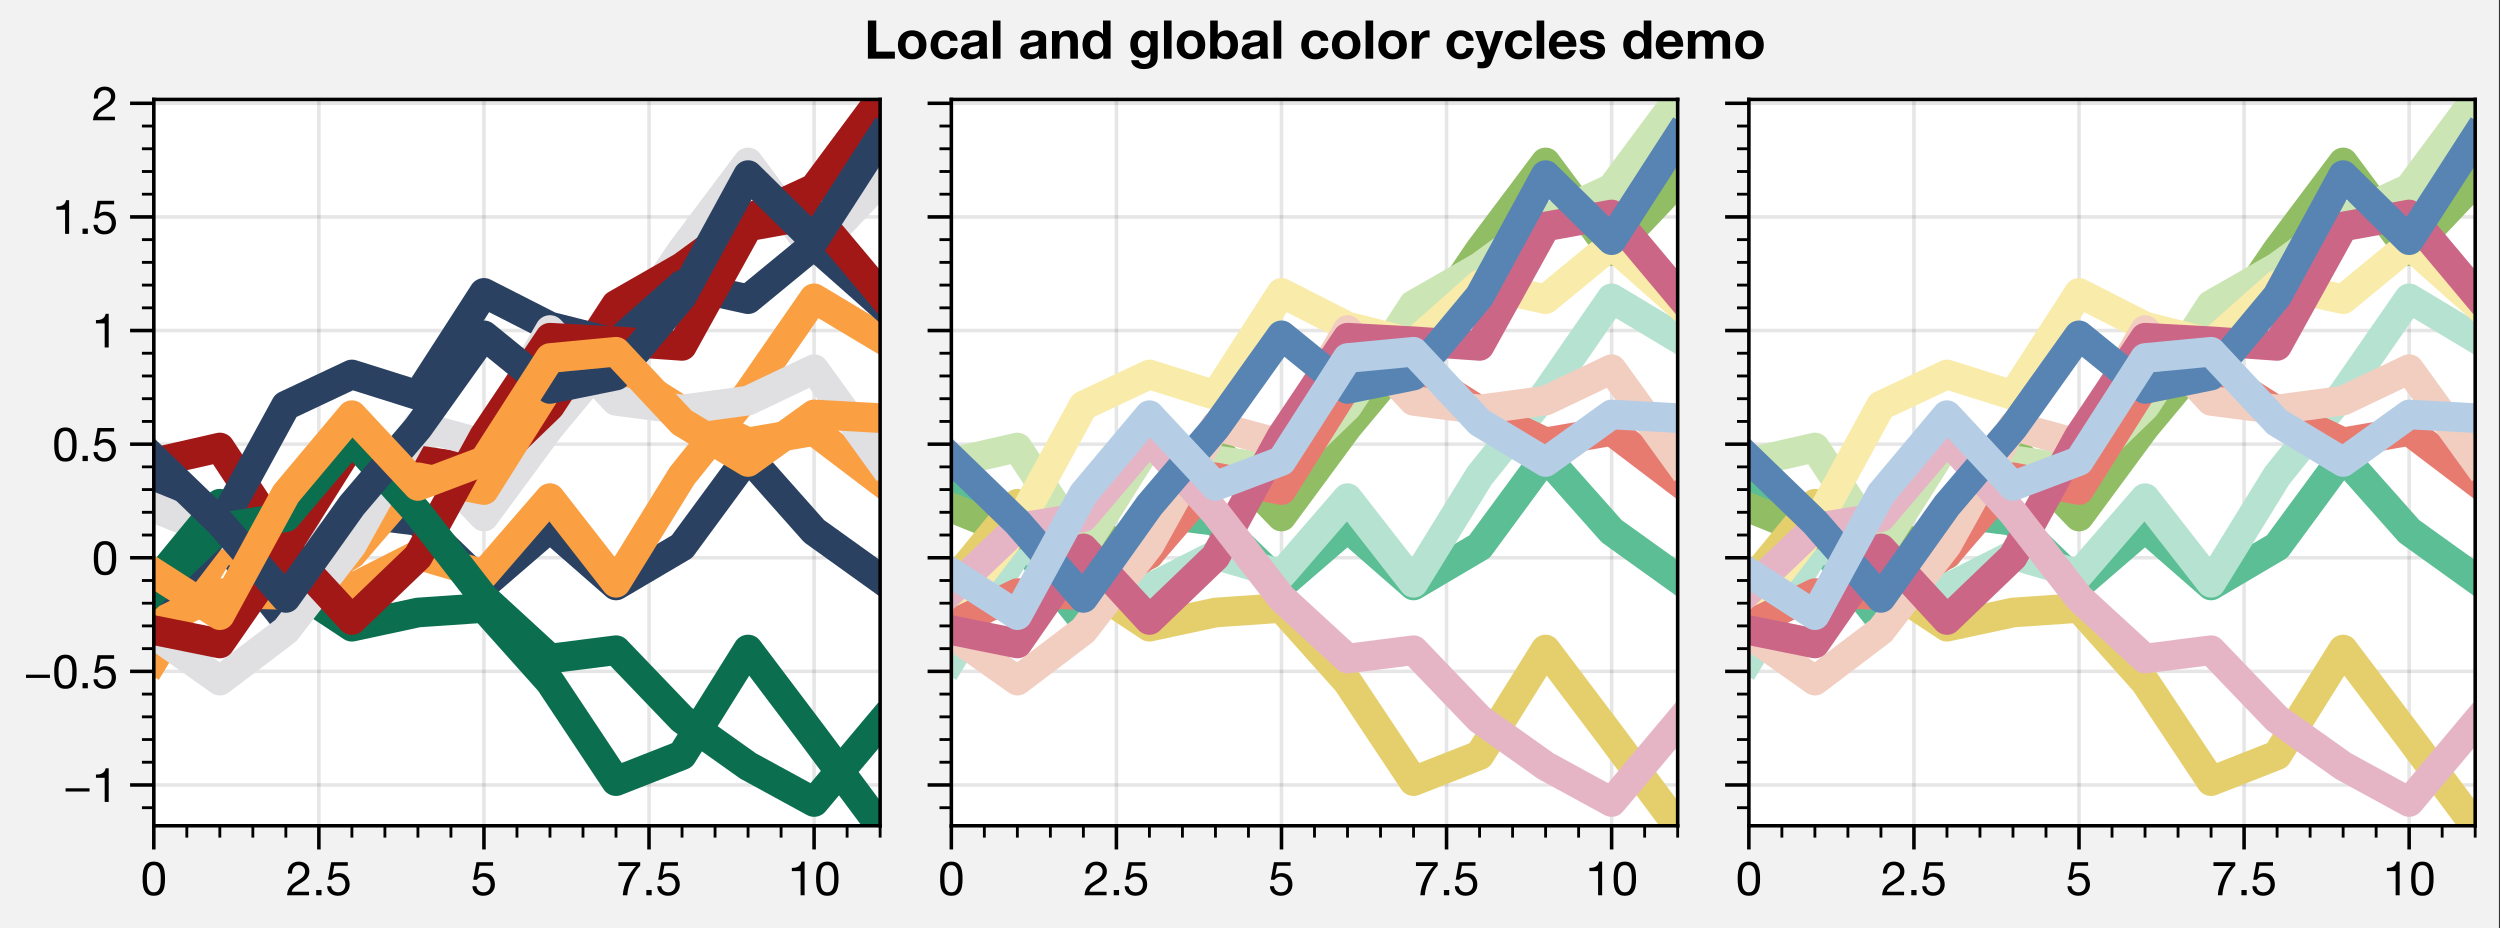 <?xml version="1.0" encoding="utf-8" standalone="no"?>
<!DOCTYPE svg PUBLIC "-//W3C//DTD SVG 1.1//EN"
  "http://www.w3.org/Graphics/SVG/1.1/DTD/svg11.dtd">
<!-- Created with matplotlib (https://matplotlib.org/) -->
<svg height="156.446pt" version="1.1" viewBox="0 0 421.3 156.446" width="421.3pt" xmlns="http://www.w3.org/2000/svg" xmlns:xlink="http://www.w3.org/1999/xlink">
 <rect x="0" y="0" width="421.3" height="156.446" fill="#333333" stroke="none"/>
 <defs>
  <style type="text/css">
*{stroke-linecap:butt;stroke-linejoin:round;}
  </style>
 </defs>
 <g id="figure_1">
  <g id="patch_1">
   <path d="M 0 156.446 
L 421.119 156.446 
L 421.119 -0.327 
L 0 -0.327 
z
" style="fill:#f2f2f2;"/>
  </g>
  <g id="axes_1">
   <g id="patch_2">
    <path d="M 25.919 139.157 
L 148.319 139.157 
L 148.319 16.757 
L 25.919 16.757 
z
" style="fill:#ffffff;"/>
   </g>
   <g id="matplotlib.axis_1">
    <g id="xtick_1">
     <g id="line2d_1">
      <path clip-path="url(#p6524b7afec)" d="M 25.919 139.157 
L 25.919 16.757 
" style="fill:none;stroke:#000000;stroke-linecap:square;stroke-opacity:0.1;stroke-width:0.6;"/>
     </g>
     <g id="line2d_2">
      <defs>
       <path d="M 0 0 
L 0 4 
" id="m89934b0b08" style="stroke:#000000;stroke-width:0.6;"/>
      </defs>
      <g>
       <use style="stroke:#000000;stroke-width:0.6;" x="25.919" xlink:href="#m89934b0b08" y="139.157"/>
      </g>
     </g>
     <g id="text_1">
      <!-- 0 -->
      <defs>
       <path d="M 13.203 34.906 
Q 13.203 37.5 13.25 40.641 
Q 13.297 43.797 13.75 46.938 
Q 14.203 50.094 15.047 53.094 
Q 15.906 56.094 17.547 58.344 
Q 19.203 60.594 21.703 62 
Q 24.203 63.406 27.797 63.406 
Q 31.406 63.406 33.906 62 
Q 36.406 60.594 38.047 58.344 
Q 39.703 56.094 40.547 53.094 
Q 41.406 50.094 41.844 46.938 
Q 42.297 43.797 42.344 40.641 
Q 42.406 37.5 42.406 34.906 
Q 42.406 30.906 42.156 25.953 
Q 41.906 21 40.547 16.641 
Q 39.203 12.297 36.203 9.297 
Q 33.203 6.297 27.797 6.297 
Q 22.406 6.297 19.406 9.297 
Q 16.406 12.297 15.047 16.641 
Q 13.703 21 13.453 25.953 
Q 13.203 30.906 13.203 34.906 
z
M 4.203 34.797 
Q 4.203 30.906 4.391 26.703 
Q 4.594 22.5 5.391 18.5 
Q 6.203 14.5 7.703 10.953 
Q 9.203 7.406 11.797 4.703 
Q 14.406 2 18.344 0.453 
Q 22.297 -1.094 27.797 -1.094 
Q 33.406 -1.094 37.297 0.453 
Q 41.203 2 43.797 4.703 
Q 46.406 7.406 47.906 10.953 
Q 49.406 14.5 50.203 18.5 
Q 51 22.5 51.203 26.703 
Q 51.406 30.906 51.406 34.797 
Q 51.406 38.703 51.203 42.891 
Q 51 47.094 50.203 51.094 
Q 49.406 55.094 47.906 58.688 
Q 46.406 62.297 43.797 65 
Q 41.203 67.703 37.25 69.297 
Q 33.297 70.906 27.797 70.906 
Q 22.297 70.906 18.344 69.297 
Q 14.406 67.703 11.797 65 
Q 9.203 62.297 7.703 58.688 
Q 6.203 55.094 5.391 51.094 
Q 4.594 47.094 4.391 42.891 
Q 4.203 38.703 4.203 34.797 
z
" id="HelveticaNeue-48"/>
      </defs>
      <g transform="translate(23.695 150.87)scale(0.08 -0.08)">
       <use xlink:href="#HelveticaNeue-48"/>
      </g>
     </g>
    </g>
    <g id="xtick_2">
     <g id="line2d_3">
      <path clip-path="url(#p6524b7afec)" d="M 53.737 139.157 
L 53.737 16.757 
" style="fill:none;stroke:#000000;stroke-linecap:square;stroke-opacity:0.1;stroke-width:0.6;"/>
     </g>
     <g id="line2d_4">
      <g>
       <use style="stroke:#000000;stroke-width:0.6;" x="53.737" xlink:href="#m89934b0b08" y="139.157"/>
      </g>
     </g>
     <g id="text_2">
      <!-- 2.5 -->
      <defs>
       <path d="M 4.406 45.797 
L 12.906 45.797 
Q 12.797 49 13.547 52.141 
Q 14.297 55.297 16 57.797 
Q 17.703 60.297 20.344 61.844 
Q 23 63.406 26.703 63.406 
Q 29.5 63.406 32 62.5 
Q 34.5 61.594 36.344 59.891 
Q 38.203 58.203 39.297 55.844 
Q 40.406 53.5 40.406 50.594 
Q 40.406 46.906 39.25 44.094 
Q 38.094 41.297 35.844 38.891 
Q 33.594 36.5 30.188 34.141 
Q 26.797 31.797 22.297 29 
Q 18.594 26.797 15.188 24.297 
Q 11.797 21.797 9.094 18.5 
Q 6.406 15.203 4.656 10.75 
Q 2.906 6.297 2.406 0 
L 48.703 0 
L 48.703 7.5 
L 12.297 7.5 
Q 12.906 10.797 14.844 13.344 
Q 16.797 15.906 19.547 18.094 
Q 22.297 20.297 25.594 22.25 
Q 28.906 24.203 32.203 26.203 
Q 35.5 28.297 38.594 30.594 
Q 41.703 32.906 44.094 35.75 
Q 46.5 38.594 47.953 42.188 
Q 49.406 45.797 49.406 50.5 
Q 49.406 55.5 47.656 59.297 
Q 45.906 63.094 42.906 65.641 
Q 39.906 68.203 35.844 69.547 
Q 31.797 70.906 27.203 70.906 
Q 21.594 70.906 17.188 69 
Q 12.797 67.094 9.844 63.75 
Q 6.906 60.406 5.5 55.797 
Q 4.094 51.203 4.406 45.797 
z
" id="HelveticaNeue-50"/>
       <path d="M 8.297 11.094 
L 8.297 0 
L 19.406 0 
L 19.406 11.094 
z
" id="HelveticaNeue-46"/>
       <path d="M 47 62.203 
L 47 69.703 
L 12 69.703 
L 5.406 32.906 
L 12.703 32.5 
Q 15.203 35.5 18.453 37.344 
Q 21.703 39.203 25.906 39.203 
Q 29.5 39.203 32.453 38 
Q 35.406 36.797 37.5 34.641 
Q 39.594 32.5 40.75 29.547 
Q 41.906 26.594 41.906 23.094 
Q 41.906 18.906 40.703 15.75 
Q 39.5 12.594 37.453 10.5 
Q 35.406 8.406 32.656 7.344 
Q 29.906 6.297 26.906 6.297 
Q 23.703 6.297 21.047 7.25 
Q 18.406 8.203 16.453 9.953 
Q 14.5 11.703 13.344 14.047 
Q 12.203 16.406 12 19.094 
L 3.5 19.094 
Q 3.594 14.297 5.391 10.5 
Q 7.203 6.703 10.297 4.141 
Q 13.406 1.594 17.453 0.25 
Q 21.5 -1.094 26.094 -1.094 
Q 32.297 -1.094 36.938 0.844 
Q 41.594 2.797 44.688 6.094 
Q 47.797 9.406 49.344 13.656 
Q 50.906 17.906 50.906 22.406 
Q 50.906 28.5 49.094 33.047 
Q 47.297 37.594 44.188 40.641 
Q 41.094 43.703 36.891 45.203 
Q 32.703 46.703 28 46.703 
Q 24.406 46.703 20.75 45.453 
Q 17.094 44.203 14.797 41.594 
L 14.594 41.797 
L 18.406 62.203 
z
" id="HelveticaNeue-53"/>
      </defs>
      <g transform="translate(48.178 150.87)scale(0.08 -0.08)">
       <use xlink:href="#HelveticaNeue-50"/>
       <use x="55.6" xlink:href="#HelveticaNeue-46"/>
       <use x="83.4" xlink:href="#HelveticaNeue-53"/>
      </g>
     </g>
    </g>
    <g id="xtick_3">
     <g id="line2d_5">
      <path clip-path="url(#p6524b7afec)" d="M 81.555 139.157 
L 81.555 16.757 
" style="fill:none;stroke:#000000;stroke-linecap:square;stroke-opacity:0.1;stroke-width:0.6;"/>
     </g>
     <g id="line2d_6">
      <g>
       <use style="stroke:#000000;stroke-width:0.6;" x="81.555" xlink:href="#m89934b0b08" y="139.157"/>
      </g>
     </g>
     <g id="text_3">
      <!-- 5 -->
      <g transform="translate(79.331 150.87)scale(0.08 -0.08)">
       <use xlink:href="#HelveticaNeue-53"/>
      </g>
     </g>
    </g>
    <g id="xtick_4">
     <g id="line2d_7">
      <path clip-path="url(#p6524b7afec)" d="M 109.373 139.157 
L 109.373 16.757 
" style="fill:none;stroke:#000000;stroke-linecap:square;stroke-opacity:0.1;stroke-width:0.6;"/>
     </g>
     <g id="line2d_8">
      <g>
       <use style="stroke:#000000;stroke-width:0.6;" x="109.373" xlink:href="#m89934b0b08" y="139.157"/>
      </g>
     </g>
     <g id="text_4">
      <!-- 7.5 -->
      <defs>
       <path d="M 50.906 62.406 
L 50.906 69.703 
L 5 69.703 
L 5 61.703 
L 42.203 61.703 
Q 36.594 55.797 31.75 48.797 
Q 26.906 41.797 23.203 33.938 
Q 19.5 26.094 17.141 17.547 
Q 14.797 9 14.203 0 
L 23.703 0 
Q 24.203 8.297 26.5 17.094 
Q 28.797 25.906 32.438 34.203 
Q 36.094 42.5 40.797 49.797 
Q 45.5 57.094 50.906 62.406 
z
" id="HelveticaNeue-55"/>
      </defs>
      <g transform="translate(103.814 150.87)scale(0.08 -0.08)">
       <use xlink:href="#HelveticaNeue-55"/>
       <use x="55.6" xlink:href="#HelveticaNeue-46"/>
       <use x="83.4" xlink:href="#HelveticaNeue-53"/>
      </g>
     </g>
    </g>
    <g id="xtick_5">
     <g id="line2d_9">
      <path clip-path="url(#p6524b7afec)" d="M 137.191 139.157 
L 137.191 16.757 
" style="fill:none;stroke:#000000;stroke-linecap:square;stroke-opacity:0.1;stroke-width:0.6;"/>
     </g>
     <g id="line2d_10">
      <g>
       <use style="stroke:#000000;stroke-width:0.6;" x="137.191" xlink:href="#m89934b0b08" y="139.157"/>
      </g>
     </g>
     <g id="text_5">
      <!-- 10 -->
      <defs>
       <path d="M 35.594 0 
L 35.594 70.906 
L 29.094 70.906 
Q 28.406 66.906 26.5 64.297 
Q 24.594 61.703 21.844 60.203 
Q 19.094 58.703 15.688 58.141 
Q 12.297 57.594 8.703 57.594 
L 8.703 50.797 
L 27.094 50.797 
L 27.094 0 
z
" id="HelveticaNeue-49"/>
      </defs>
      <g transform="translate(132.744 150.87)scale(0.08 -0.08)">
       <use xlink:href="#HelveticaNeue-49"/>
       <use x="55.6" xlink:href="#HelveticaNeue-48"/>
      </g>
     </g>
    </g>
    <g id="xtick_6">
     <g id="line2d_11">
      <defs>
       <path d="M 0 0 
L 0 2 
" id="mb66c041680" style="stroke:#000000;stroke-width:0.48;"/>
      </defs>
      <g>
       <use style="stroke:#000000;stroke-width:0.48;" x="31.482" xlink:href="#mb66c041680" y="139.157"/>
      </g>
     </g>
    </g>
    <g id="xtick_7">
     <g id="line2d_12">
      <g>
       <use style="stroke:#000000;stroke-width:0.48;" x="37.046" xlink:href="#mb66c041680" y="139.157"/>
      </g>
     </g>
    </g>
    <g id="xtick_8">
     <g id="line2d_13">
      <g>
       <use style="stroke:#000000;stroke-width:0.48;" x="42.61" xlink:href="#mb66c041680" y="139.157"/>
      </g>
     </g>
    </g>
    <g id="xtick_9">
     <g id="line2d_14">
      <g>
       <use style="stroke:#000000;stroke-width:0.48;" x="48.173" xlink:href="#mb66c041680" y="139.157"/>
      </g>
     </g>
    </g>
    <g id="xtick_10">
     <g id="line2d_15">
      <g>
       <use style="stroke:#000000;stroke-width:0.48;" x="59.301" xlink:href="#mb66c041680" y="139.157"/>
      </g>
     </g>
    </g>
    <g id="xtick_11">
     <g id="line2d_16">
      <g>
       <use style="stroke:#000000;stroke-width:0.48;" x="64.864" xlink:href="#mb66c041680" y="139.157"/>
      </g>
     </g>
    </g>
    <g id="xtick_12">
     <g id="line2d_17">
      <g>
       <use style="stroke:#000000;stroke-width:0.48;" x="70.428" xlink:href="#mb66c041680" y="139.157"/>
      </g>
     </g>
    </g>
    <g id="xtick_13">
     <g id="line2d_18">
      <g>
       <use style="stroke:#000000;stroke-width:0.48;" x="75.991" xlink:href="#mb66c041680" y="139.157"/>
      </g>
     </g>
    </g>
    <g id="xtick_14">
     <g id="line2d_19">
      <g>
       <use style="stroke:#000000;stroke-width:0.48;" x="87.119" xlink:href="#mb66c041680" y="139.157"/>
      </g>
     </g>
    </g>
    <g id="xtick_15">
     <g id="line2d_20">
      <g>
       <use style="stroke:#000000;stroke-width:0.48;" x="92.682" xlink:href="#mb66c041680" y="139.157"/>
      </g>
     </g>
    </g>
    <g id="xtick_16">
     <g id="line2d_21">
      <g>
       <use style="stroke:#000000;stroke-width:0.48;" x="98.246" xlink:href="#mb66c041680" y="139.157"/>
      </g>
     </g>
    </g>
    <g id="xtick_17">
     <g id="line2d_22">
      <g>
       <use style="stroke:#000000;stroke-width:0.48;" x="103.81" xlink:href="#mb66c041680" y="139.157"/>
      </g>
     </g>
    </g>
    <g id="xtick_18">
     <g id="line2d_23">
      <g>
       <use style="stroke:#000000;stroke-width:0.48;" x="114.937" xlink:href="#mb66c041680" y="139.157"/>
      </g>
     </g>
    </g>
    <g id="xtick_19">
     <g id="line2d_24">
      <g>
       <use style="stroke:#000000;stroke-width:0.48;" x="120.501" xlink:href="#mb66c041680" y="139.157"/>
      </g>
     </g>
    </g>
    <g id="xtick_20">
     <g id="line2d_25">
      <g>
       <use style="stroke:#000000;stroke-width:0.48;" x="126.064" xlink:href="#mb66c041680" y="139.157"/>
      </g>
     </g>
    </g>
    <g id="xtick_21">
     <g id="line2d_26">
      <g>
       <use style="stroke:#000000;stroke-width:0.48;" x="131.628" xlink:href="#mb66c041680" y="139.157"/>
      </g>
     </g>
    </g>
    <g id="xtick_22">
     <g id="line2d_27">
      <g>
       <use style="stroke:#000000;stroke-width:0.48;" x="142.755" xlink:href="#mb66c041680" y="139.157"/>
      </g>
     </g>
    </g>
    <g id="xtick_23">
     <g id="line2d_28">
      <g>
       <use style="stroke:#000000;stroke-width:0.48;" x="148.319" xlink:href="#mb66c041680" y="139.157"/>
      </g>
     </g>
    </g>
   </g>
   <g id="matplotlib.axis_2">
    <g id="ytick_1">
     <g id="line2d_29">
      <path clip-path="url(#p6524b7afec)" d="M 25.919 132.284 
L 148.319 132.284 
" style="fill:none;stroke:#000000;stroke-linecap:square;stroke-opacity:0.1;stroke-width:0.6;"/>
     </g>
     <g id="line2d_30">
      <defs>
       <path d="M 0 0 
L -4 0 
" id="maa2967abff" style="stroke:#000000;stroke-width:0.6;"/>
      </defs>
      <g>
       <use style="stroke:#000000;stroke-width:0.6;" x="25.919" xlink:href="#maa2967abff" y="132.284"/>
      </g>
     </g>
     <g id="text_6">
      <!-- −1 -->
      <defs>
       <path d="M 4.797 28.703 
L 4.797 21.906 
L 55.203 21.906 
L 55.203 28.703 
z
" id="HelveticaNeue-8722"/>
      </defs>
      <g transform="translate(10.671 135.14)scale(0.08 -0.08)">
       <use xlink:href="#HelveticaNeue-8722"/>
       <use x="60" xlink:href="#HelveticaNeue-49"/>
      </g>
     </g>
    </g>
    <g id="ytick_2">
     <g id="line2d_31">
      <path clip-path="url(#p6524b7afec)" d="M 25.919 113.138 
L 148.319 113.138 
" style="fill:none;stroke:#000000;stroke-linecap:square;stroke-opacity:0.1;stroke-width:0.6;"/>
     </g>
     <g id="line2d_32">
      <g>
       <use style="stroke:#000000;stroke-width:0.6;" x="25.919" xlink:href="#maa2967abff" y="113.138"/>
      </g>
     </g>
     <g id="text_7">
      <!-- −0.5 -->
      <g transform="translate(4 115.995)scale(0.08 -0.08)">
       <use xlink:href="#HelveticaNeue-8722"/>
       <use x="60" xlink:href="#HelveticaNeue-48"/>
       <use x="115.6" xlink:href="#HelveticaNeue-46"/>
       <use x="143.4" xlink:href="#HelveticaNeue-53"/>
      </g>
     </g>
    </g>
    <g id="ytick_3">
     <g id="line2d_33">
      <path clip-path="url(#p6524b7afec)" d="M 25.919 93.993 
L 148.319 93.993 
" style="fill:none;stroke:#000000;stroke-linecap:square;stroke-opacity:0.1;stroke-width:0.6;"/>
     </g>
     <g id="line2d_34">
      <g>
       <use style="stroke:#000000;stroke-width:0.6;" x="25.919" xlink:href="#maa2967abff" y="93.993"/>
      </g>
     </g>
     <g id="text_8">
      <!-- 0 -->
      <g transform="translate(15.471 96.849)scale(0.08 -0.08)">
       <use xlink:href="#HelveticaNeue-48"/>
      </g>
     </g>
    </g>
    <g id="ytick_4">
     <g id="line2d_35">
      <path clip-path="url(#p6524b7afec)" d="M 25.919 74.848 
L 148.319 74.848 
" style="fill:none;stroke:#000000;stroke-linecap:square;stroke-opacity:0.1;stroke-width:0.6;"/>
     </g>
     <g id="line2d_36">
      <g>
       <use style="stroke:#000000;stroke-width:0.6;" x="25.919" xlink:href="#maa2967abff" y="74.848"/>
      </g>
     </g>
     <g id="text_9">
      <!-- 0.5 -->
      <g transform="translate(8.8 77.704)scale(0.08 -0.08)">
       <use xlink:href="#HelveticaNeue-48"/>
       <use x="55.6" xlink:href="#HelveticaNeue-46"/>
       <use x="83.4" xlink:href="#HelveticaNeue-53"/>
      </g>
     </g>
    </g>
    <g id="ytick_5">
     <g id="line2d_37">
      <path clip-path="url(#p6524b7afec)" d="M 25.919 55.702 
L 148.319 55.702 
" style="fill:none;stroke:#000000;stroke-linecap:square;stroke-opacity:0.1;stroke-width:0.6;"/>
     </g>
     <g id="line2d_38">
      <g>
       <use style="stroke:#000000;stroke-width:0.6;" x="25.919" xlink:href="#maa2967abff" y="55.702"/>
      </g>
     </g>
     <g id="text_10">
      <!-- 1 -->
      <g transform="translate(15.471 58.558)scale(0.08 -0.08)">
       <use xlink:href="#HelveticaNeue-49"/>
      </g>
     </g>
    </g>
    <g id="ytick_6">
     <g id="line2d_39">
      <path clip-path="url(#p6524b7afec)" d="M 25.919 36.557 
L 148.319 36.557 
" style="fill:none;stroke:#000000;stroke-linecap:square;stroke-opacity:0.1;stroke-width:0.6;"/>
     </g>
     <g id="line2d_40">
      <g>
       <use style="stroke:#000000;stroke-width:0.6;" x="25.919" xlink:href="#maa2967abff" y="36.557"/>
      </g>
     </g>
     <g id="text_11">
      <!-- 1.5 -->
      <g transform="translate(8.8 39.413)scale(0.08 -0.08)">
       <use xlink:href="#HelveticaNeue-49"/>
       <use x="55.6" xlink:href="#HelveticaNeue-46"/>
       <use x="83.4" xlink:href="#HelveticaNeue-53"/>
      </g>
     </g>
    </g>
    <g id="ytick_7">
     <g id="line2d_41">
      <path clip-path="url(#p6524b7afec)" d="M 25.919 17.411 
L 148.319 17.411 
" style="fill:none;stroke:#000000;stroke-linecap:square;stroke-opacity:0.1;stroke-width:0.6;"/>
     </g>
     <g id="line2d_42">
      <g>
       <use style="stroke:#000000;stroke-width:0.6;" x="25.919" xlink:href="#maa2967abff" y="17.411"/>
      </g>
     </g>
     <g id="text_12">
      <!-- 2 -->
      <g transform="translate(15.471 20.267)scale(0.08 -0.08)">
       <use xlink:href="#HelveticaNeue-50"/>
      </g>
     </g>
    </g>
    <g id="ytick_8">
     <g id="line2d_43">
      <defs>
       <path d="M 0 0 
L -2 0 
" id="mf4897830cc" style="stroke:#000000;stroke-width:0.48;"/>
      </defs>
      <g>
       <use style="stroke:#000000;stroke-width:0.48;" x="25.919" xlink:href="#mf4897830cc" y="136.113"/>
      </g>
     </g>
    </g>
    <g id="ytick_9">
     <g id="line2d_44">
      <g>
       <use style="stroke:#000000;stroke-width:0.48;" x="25.919" xlink:href="#mf4897830cc" y="128.455"/>
      </g>
     </g>
    </g>
    <g id="ytick_10">
     <g id="line2d_45">
      <g>
       <use style="stroke:#000000;stroke-width:0.48;" x="25.919" xlink:href="#mf4897830cc" y="124.626"/>
      </g>
     </g>
    </g>
    <g id="ytick_11">
     <g id="line2d_46">
      <g>
       <use style="stroke:#000000;stroke-width:0.48;" x="25.919" xlink:href="#mf4897830cc" y="120.797"/>
      </g>
     </g>
    </g>
    <g id="ytick_12">
     <g id="line2d_47">
      <g>
       <use style="stroke:#000000;stroke-width:0.48;" x="25.919" xlink:href="#mf4897830cc" y="116.967"/>
      </g>
     </g>
    </g>
    <g id="ytick_13">
     <g id="line2d_48">
      <g>
       <use style="stroke:#000000;stroke-width:0.48;" x="25.919" xlink:href="#mf4897830cc" y="109.309"/>
      </g>
     </g>
    </g>
    <g id="ytick_14">
     <g id="line2d_49">
      <g>
       <use style="stroke:#000000;stroke-width:0.48;" x="25.919" xlink:href="#mf4897830cc" y="105.48"/>
      </g>
     </g>
    </g>
    <g id="ytick_15">
     <g id="line2d_50">
      <g>
       <use style="stroke:#000000;stroke-width:0.48;" x="25.919" xlink:href="#mf4897830cc" y="101.651"/>
      </g>
     </g>
    </g>
    <g id="ytick_16">
     <g id="line2d_51">
      <g>
       <use style="stroke:#000000;stroke-width:0.48;" x="25.919" xlink:href="#mf4897830cc" y="97.822"/>
      </g>
     </g>
    </g>
    <g id="ytick_17">
     <g id="line2d_52">
      <g>
       <use style="stroke:#000000;stroke-width:0.48;" x="25.919" xlink:href="#mf4897830cc" y="90.164"/>
      </g>
     </g>
    </g>
    <g id="ytick_18">
     <g id="line2d_53">
      <g>
       <use style="stroke:#000000;stroke-width:0.48;" x="25.919" xlink:href="#mf4897830cc" y="86.335"/>
      </g>
     </g>
    </g>
    <g id="ytick_19">
     <g id="line2d_54">
      <g>
       <use style="stroke:#000000;stroke-width:0.48;" x="25.919" xlink:href="#mf4897830cc" y="82.506"/>
      </g>
     </g>
    </g>
    <g id="ytick_20">
     <g id="line2d_55">
      <g>
       <use style="stroke:#000000;stroke-width:0.48;" x="25.919" xlink:href="#mf4897830cc" y="78.677"/>
      </g>
     </g>
    </g>
    <g id="ytick_21">
     <g id="line2d_56">
      <g>
       <use style="stroke:#000000;stroke-width:0.48;" x="25.919" xlink:href="#mf4897830cc" y="71.018"/>
      </g>
     </g>
    </g>
    <g id="ytick_22">
     <g id="line2d_57">
      <g>
       <use style="stroke:#000000;stroke-width:0.48;" x="25.919" xlink:href="#mf4897830cc" y="67.189"/>
      </g>
     </g>
    </g>
    <g id="ytick_23">
     <g id="line2d_58">
      <g>
       <use style="stroke:#000000;stroke-width:0.48;" x="25.919" xlink:href="#mf4897830cc" y="63.36"/>
      </g>
     </g>
    </g>
    <g id="ytick_24">
     <g id="line2d_59">
      <g>
       <use style="stroke:#000000;stroke-width:0.48;" x="25.919" xlink:href="#mf4897830cc" y="59.531"/>
      </g>
     </g>
    </g>
    <g id="ytick_25">
     <g id="line2d_60">
      <g>
       <use style="stroke:#000000;stroke-width:0.48;" x="25.919" xlink:href="#mf4897830cc" y="51.873"/>
      </g>
     </g>
    </g>
    <g id="ytick_26">
     <g id="line2d_61">
      <g>
       <use style="stroke:#000000;stroke-width:0.48;" x="25.919" xlink:href="#mf4897830cc" y="48.044"/>
      </g>
     </g>
    </g>
    <g id="ytick_27">
     <g id="line2d_62">
      <g>
       <use style="stroke:#000000;stroke-width:0.48;" x="25.919" xlink:href="#mf4897830cc" y="44.215"/>
      </g>
     </g>
    </g>
    <g id="ytick_28">
     <g id="line2d_63">
      <g>
       <use style="stroke:#000000;stroke-width:0.48;" x="25.919" xlink:href="#mf4897830cc" y="40.386"/>
      </g>
     </g>
    </g>
    <g id="ytick_29">
     <g id="line2d_64">
      <g>
       <use style="stroke:#000000;stroke-width:0.48;" x="25.919" xlink:href="#mf4897830cc" y="32.728"/>
      </g>
     </g>
    </g>
    <g id="ytick_30">
     <g id="line2d_65">
      <g>
       <use style="stroke:#000000;stroke-width:0.48;" x="25.919" xlink:href="#mf4897830cc" y="28.899"/>
      </g>
     </g>
    </g>
    <g id="ytick_31">
     <g id="line2d_66">
      <g>
       <use style="stroke:#000000;stroke-width:0.48;" x="25.919" xlink:href="#mf4897830cc" y="25.069"/>
      </g>
     </g>
    </g>
    <g id="ytick_32">
     <g id="line2d_67">
      <g>
       <use style="stroke:#000000;stroke-width:0.48;" x="25.919" xlink:href="#mf4897830cc" y="21.24"/>
      </g>
     </g>
    </g>
   </g>
   <g id="line2d_68">
    <path clip-path="url(#p6524b7afec)" d="M 25.919 79.32 
L 37.046 90.521 
L 48.173 104.515 
L 59.301 86.389 
L 70.428 87.789 
L 81.555 98.537 
L 92.682 88.934 
L 103.81 98.662 
L 114.937 92.103 
L 126.064 76.978 
L 137.191 89.511 
L 148.319 97.495 
" style="fill:none;stroke:#2b4162;stroke-linecap:square;stroke-width:5;"/>
   </g>
   <g id="line2d_69">
    <path clip-path="url(#p6524b7afec)" d="M 25.919 111.138 
L 37.046 92.833 
L 48.173 92.311 
L 59.301 99.147 
L 70.428 93.505 
L 81.555 96.792 
L 92.682 83.946 
L 103.81 98.207 
L 114.937 80.17 
L 126.064 66.335 
L 137.191 50.274 
L 148.319 56.944 
" style="fill:none;stroke:#fa9f42;stroke-linecap:square;stroke-width:5;"/>
   </g>
   <g id="line2d_70">
    <path clip-path="url(#p6524b7afec)" d="M 25.919 85.553 
L 37.046 90.084 
L 48.173 89.418 
L 59.301 93.401 
L 70.428 75.554 
L 81.555 87.046 
L 92.682 71.944 
L 103.81 58.593 
L 114.937 42.195 
L 126.064 27.372 
L 137.191 42.321 
L 148.319 30.553 
" style="fill:none;stroke:#e0e0e2;stroke-linecap:square;stroke-width:5;"/>
   </g>
   <g id="line2d_71">
    <path clip-path="url(#p6524b7afec)" d="M 25.919 77.947 
L 37.046 75.414 
L 48.173 92.302 
L 59.301 74.647 
L 70.428 77.561 
L 81.555 79.207 
L 92.682 68.446 
L 103.81 51.375 
L 114.937 45.009 
L 126.064 36.897 
L 137.191 31.746 
L 148.319 16.757 
" style="fill:none;stroke:#a21817;stroke-linecap:square;stroke-width:5;"/>
   </g>
   <g id="line2d_72">
    <path clip-path="url(#p6524b7afec)" d="M 25.919 98.414 
L 37.046 84.886 
L 48.173 98.257 
L 59.301 105.614 
L 70.428 103.22 
L 81.555 102.457 
L 92.682 114.903 
L 103.81 131.638 
L 114.937 127.262 
L 126.064 109.458 
L 137.191 124.197 
L 148.319 139.157 
" style="fill:none;stroke:#0b6e4f;stroke-linecap:square;stroke-width:5;"/>
   </g>
   <g id="line2d_73">
    <path clip-path="url(#p6524b7afec)" d="M 25.919 103.263 
L 37.046 88.716 
L 48.173 68.346 
L 59.301 63.105 
L 70.428 66.609 
L 81.555 49.358 
L 92.682 55.022 
L 103.81 57.839 
L 114.937 47.983 
L 126.064 50.416 
L 137.191 41.265 
L 148.319 51.115 
" style="fill:none;stroke:#2b4162;stroke-linecap:square;stroke-width:5;"/>
   </g>
   <g id="line2d_74">
    <path clip-path="url(#p6524b7afec)" d="M 25.919 105.335 
L 37.046 99.955 
L 48.173 100.255 
L 59.301 93.322 
L 70.428 80.432 
L 81.555 82.581 
L 92.682 64.926 
L 103.81 62.154 
L 114.937 69.216 
L 126.064 74.54 
L 137.191 72.63 
L 148.319 81.072 
" style="fill:none;stroke:#fa9f42;stroke-linecap:square;stroke-width:5;"/>
   </g>
   <g id="line2d_75">
    <path clip-path="url(#p6524b7afec)" d="M 25.919 106.817 
L 37.046 114.697 
L 48.173 106.26 
L 59.301 91.838 
L 70.428 71.788 
L 81.555 74.825 
L 92.682 55.618 
L 103.81 67.558 
L 114.937 69.009 
L 126.064 67.512 
L 137.191 62.212 
L 148.319 77.595 
" style="fill:none;stroke:#e0e0e2;stroke-linecap:square;stroke-width:5;"/>
   </g>
   <g id="line2d_76">
    <path clip-path="url(#p6524b7afec)" d="M 25.919 106.198 
L 37.046 108.437 
L 48.173 92.413 
L 59.301 104.482 
L 70.428 93.806 
L 81.555 73.525 
L 92.682 56.909 
L 103.81 57.51 
L 114.937 58.291 
L 126.064 38.171 
L 137.191 36.144 
L 148.319 49.42 
" style="fill:none;stroke:#a21817;stroke-linecap:square;stroke-width:5;"/>
   </g>
   <g id="line2d_77">
    <path clip-path="url(#p6524b7afec)" d="M 25.919 99.537 
L 37.046 88.95 
L 48.173 87.151 
L 59.301 74.048 
L 70.428 86.41 
L 81.555 100.765 
L 92.682 110.988 
L 103.81 109.573 
L 114.937 121.174 
L 126.064 129.079 
L 137.191 135.152 
L 148.319 121.904 
" style="fill:none;stroke:#0b6e4f;stroke-linecap:square;stroke-width:5;"/>
   </g>
   <g id="line2d_78">
    <path clip-path="url(#p6524b7afec)" d="M 25.919 77.264 
L 37.046 88.021 
L 48.173 100.761 
L 59.301 85.155 
L 70.428 72.102 
L 81.555 56.511 
L 92.682 65.545 
L 103.81 63.287 
L 114.937 49.916 
L 126.064 29.511 
L 137.191 40.474 
L 148.319 23.228 
" style="fill:none;stroke:#2b4162;stroke-linecap:square;stroke-width:5;"/>
   </g>
   <g id="line2d_79">
    <path clip-path="url(#p6524b7afec)" d="M 25.919 96.521 
L 37.046 103.668 
L 48.173 83.229 
L 59.301 69.967 
L 70.428 81.894 
L 81.555 77.686 
L 92.682 60.334 
L 103.81 59.279 
L 114.937 71.159 
L 126.064 77.852 
L 137.191 69.843 
L 148.319 70.458 
" style="fill:none;stroke:#fa9f42;stroke-linecap:square;stroke-width:5;"/>
   </g>
   <g id="patch_3">
    <path d="M 25.919 139.157 
L 25.919 16.757 
" style="fill:none;stroke:#000000;stroke-linecap:square;stroke-linejoin:miter;stroke-width:0.6;"/>
   </g>
   <g id="patch_4">
    <path d="M 148.319 139.157 
L 148.319 16.757 
" style="fill:none;stroke:#000000;stroke-linecap:square;stroke-linejoin:miter;stroke-width:0.6;"/>
   </g>
   <g id="patch_5">
    <path d="M 25.919 139.157 
L 148.319 139.157 
" style="fill:none;stroke:#000000;stroke-linecap:square;stroke-linejoin:miter;stroke-width:0.6;"/>
   </g>
   <g id="patch_6">
    <path d="M 25.919 16.757 
L 148.319 16.757 
" style="fill:none;stroke:#000000;stroke-linecap:square;stroke-linejoin:miter;stroke-width:0.6;"/>
   </g>
  </g>
  <g id="axes_2">
   <g id="patch_7">
    <path d="M 160.319 139.157 
L 282.719 139.157 
L 282.719 16.757 
L 160.319 16.757 
z
" style="fill:#ffffff;"/>
   </g>
   <g id="matplotlib.axis_3">
    <g id="xtick_24">
     <g id="line2d_80">
      <path clip-path="url(#pb755ebd06d)" d="M 160.319 139.157 
L 160.319 16.757 
" style="fill:none;stroke:#000000;stroke-linecap:square;stroke-opacity:0.1;stroke-width:0.6;"/>
     </g>
     <g id="line2d_81">
      <g>
       <use style="stroke:#000000;stroke-width:0.6;" x="160.319" xlink:href="#m89934b0b08" y="139.157"/>
      </g>
     </g>
     <g id="text_13">
      <!-- 0 -->
      <g transform="translate(158.095 150.87)scale(0.08 -0.08)">
       <use xlink:href="#HelveticaNeue-48"/>
      </g>
     </g>
    </g>
    <g id="xtick_25">
     <g id="line2d_82">
      <path clip-path="url(#pb755ebd06d)" d="M 188.137 139.157 
L 188.137 16.757 
" style="fill:none;stroke:#000000;stroke-linecap:square;stroke-opacity:0.1;stroke-width:0.6;"/>
     </g>
     <g id="line2d_83">
      <g>
       <use style="stroke:#000000;stroke-width:0.6;" x="188.137" xlink:href="#m89934b0b08" y="139.157"/>
      </g>
     </g>
     <g id="text_14">
      <!-- 2.5 -->
      <g transform="translate(182.578 150.87)scale(0.08 -0.08)">
       <use xlink:href="#HelveticaNeue-50"/>
       <use x="55.6" xlink:href="#HelveticaNeue-46"/>
       <use x="83.4" xlink:href="#HelveticaNeue-53"/>
      </g>
     </g>
    </g>
    <g id="xtick_26">
     <g id="line2d_84">
      <path clip-path="url(#pb755ebd06d)" d="M 215.955 139.157 
L 215.955 16.757 
" style="fill:none;stroke:#000000;stroke-linecap:square;stroke-opacity:0.1;stroke-width:0.6;"/>
     </g>
     <g id="line2d_85">
      <g>
       <use style="stroke:#000000;stroke-width:0.6;" x="215.955" xlink:href="#m89934b0b08" y="139.157"/>
      </g>
     </g>
     <g id="text_15">
      <!-- 5 -->
      <g transform="translate(213.731 150.87)scale(0.08 -0.08)">
       <use xlink:href="#HelveticaNeue-53"/>
      </g>
     </g>
    </g>
    <g id="xtick_27">
     <g id="line2d_86">
      <path clip-path="url(#pb755ebd06d)" d="M 243.773 139.157 
L 243.773 16.757 
" style="fill:none;stroke:#000000;stroke-linecap:square;stroke-opacity:0.1;stroke-width:0.6;"/>
     </g>
     <g id="line2d_87">
      <g>
       <use style="stroke:#000000;stroke-width:0.6;" x="243.773" xlink:href="#m89934b0b08" y="139.157"/>
      </g>
     </g>
     <g id="text_16">
      <!-- 7.5 -->
      <g transform="translate(238.214 150.87)scale(0.08 -0.08)">
       <use xlink:href="#HelveticaNeue-55"/>
       <use x="55.6" xlink:href="#HelveticaNeue-46"/>
       <use x="83.4" xlink:href="#HelveticaNeue-53"/>
      </g>
     </g>
    </g>
    <g id="xtick_28">
     <g id="line2d_88">
      <path clip-path="url(#pb755ebd06d)" d="M 271.591 139.157 
L 271.591 16.757 
" style="fill:none;stroke:#000000;stroke-linecap:square;stroke-opacity:0.1;stroke-width:0.6;"/>
     </g>
     <g id="line2d_89">
      <g>
       <use style="stroke:#000000;stroke-width:0.6;" x="271.591" xlink:href="#m89934b0b08" y="139.157"/>
      </g>
     </g>
     <g id="text_17">
      <!-- 10 -->
      <g transform="translate(267.144 150.87)scale(0.08 -0.08)">
       <use xlink:href="#HelveticaNeue-49"/>
       <use x="55.6" xlink:href="#HelveticaNeue-48"/>
      </g>
     </g>
    </g>
    <g id="xtick_29">
     <g id="line2d_90">
      <g>
       <use style="stroke:#000000;stroke-width:0.48;" x="165.882" xlink:href="#mb66c041680" y="139.157"/>
      </g>
     </g>
    </g>
    <g id="xtick_30">
     <g id="line2d_91">
      <g>
       <use style="stroke:#000000;stroke-width:0.48;" x="171.446" xlink:href="#mb66c041680" y="139.157"/>
      </g>
     </g>
    </g>
    <g id="xtick_31">
     <g id="line2d_92">
      <g>
       <use style="stroke:#000000;stroke-width:0.48;" x="177.01" xlink:href="#mb66c041680" y="139.157"/>
      </g>
     </g>
    </g>
    <g id="xtick_32">
     <g id="line2d_93">
      <g>
       <use style="stroke:#000000;stroke-width:0.48;" x="182.573" xlink:href="#mb66c041680" y="139.157"/>
      </g>
     </g>
    </g>
    <g id="xtick_33">
     <g id="line2d_94">
      <g>
       <use style="stroke:#000000;stroke-width:0.48;" x="193.701" xlink:href="#mb66c041680" y="139.157"/>
      </g>
     </g>
    </g>
    <g id="xtick_34">
     <g id="line2d_95">
      <g>
       <use style="stroke:#000000;stroke-width:0.48;" x="199.264" xlink:href="#mb66c041680" y="139.157"/>
      </g>
     </g>
    </g>
    <g id="xtick_35">
     <g id="line2d_96">
      <g>
       <use style="stroke:#000000;stroke-width:0.48;" x="204.828" xlink:href="#mb66c041680" y="139.157"/>
      </g>
     </g>
    </g>
    <g id="xtick_36">
     <g id="line2d_97">
      <g>
       <use style="stroke:#000000;stroke-width:0.48;" x="210.391" xlink:href="#mb66c041680" y="139.157"/>
      </g>
     </g>
    </g>
    <g id="xtick_37">
     <g id="line2d_98">
      <g>
       <use style="stroke:#000000;stroke-width:0.48;" x="221.519" xlink:href="#mb66c041680" y="139.157"/>
      </g>
     </g>
    </g>
    <g id="xtick_38">
     <g id="line2d_99">
      <g>
       <use style="stroke:#000000;stroke-width:0.48;" x="227.082" xlink:href="#mb66c041680" y="139.157"/>
      </g>
     </g>
    </g>
    <g id="xtick_39">
     <g id="line2d_100">
      <g>
       <use style="stroke:#000000;stroke-width:0.48;" x="232.646" xlink:href="#mb66c041680" y="139.157"/>
      </g>
     </g>
    </g>
    <g id="xtick_40">
     <g id="line2d_101">
      <g>
       <use style="stroke:#000000;stroke-width:0.48;" x="238.21" xlink:href="#mb66c041680" y="139.157"/>
      </g>
     </g>
    </g>
    <g id="xtick_41">
     <g id="line2d_102">
      <g>
       <use style="stroke:#000000;stroke-width:0.48;" x="249.337" xlink:href="#mb66c041680" y="139.157"/>
      </g>
     </g>
    </g>
    <g id="xtick_42">
     <g id="line2d_103">
      <g>
       <use style="stroke:#000000;stroke-width:0.48;" x="254.901" xlink:href="#mb66c041680" y="139.157"/>
      </g>
     </g>
    </g>
    <g id="xtick_43">
     <g id="line2d_104">
      <g>
       <use style="stroke:#000000;stroke-width:0.48;" x="260.464" xlink:href="#mb66c041680" y="139.157"/>
      </g>
     </g>
    </g>
    <g id="xtick_44">
     <g id="line2d_105">
      <g>
       <use style="stroke:#000000;stroke-width:0.48;" x="266.028" xlink:href="#mb66c041680" y="139.157"/>
      </g>
     </g>
    </g>
    <g id="xtick_45">
     <g id="line2d_106">
      <g>
       <use style="stroke:#000000;stroke-width:0.48;" x="277.155" xlink:href="#mb66c041680" y="139.157"/>
      </g>
     </g>
    </g>
    <g id="xtick_46">
     <g id="line2d_107">
      <g>
       <use style="stroke:#000000;stroke-width:0.48;" x="282.719" xlink:href="#mb66c041680" y="139.157"/>
      </g>
     </g>
    </g>
   </g>
   <g id="matplotlib.axis_4">
    <g id="ytick_33">
     <g id="line2d_108">
      <path clip-path="url(#pb755ebd06d)" d="M 160.319 132.284 
L 282.719 132.284 
" style="fill:none;stroke:#000000;stroke-linecap:square;stroke-opacity:0.1;stroke-width:0.6;"/>
     </g>
     <g id="line2d_109">
      <g>
       <use style="stroke:#000000;stroke-width:0.6;" x="160.319" xlink:href="#maa2967abff" y="132.284"/>
      </g>
     </g>
    </g>
    <g id="ytick_34">
     <g id="line2d_110">
      <path clip-path="url(#pb755ebd06d)" d="M 160.319 113.138 
L 282.719 113.138 
" style="fill:none;stroke:#000000;stroke-linecap:square;stroke-opacity:0.1;stroke-width:0.6;"/>
     </g>
     <g id="line2d_111">
      <g>
       <use style="stroke:#000000;stroke-width:0.6;" x="160.319" xlink:href="#maa2967abff" y="113.138"/>
      </g>
     </g>
    </g>
    <g id="ytick_35">
     <g id="line2d_112">
      <path clip-path="url(#pb755ebd06d)" d="M 160.319 93.993 
L 282.719 93.993 
" style="fill:none;stroke:#000000;stroke-linecap:square;stroke-opacity:0.1;stroke-width:0.6;"/>
     </g>
     <g id="line2d_113">
      <g>
       <use style="stroke:#000000;stroke-width:0.6;" x="160.319" xlink:href="#maa2967abff" y="93.993"/>
      </g>
     </g>
    </g>
    <g id="ytick_36">
     <g id="line2d_114">
      <path clip-path="url(#pb755ebd06d)" d="M 160.319 74.848 
L 282.719 74.848 
" style="fill:none;stroke:#000000;stroke-linecap:square;stroke-opacity:0.1;stroke-width:0.6;"/>
     </g>
     <g id="line2d_115">
      <g>
       <use style="stroke:#000000;stroke-width:0.6;" x="160.319" xlink:href="#maa2967abff" y="74.848"/>
      </g>
     </g>
    </g>
    <g id="ytick_37">
     <g id="line2d_116">
      <path clip-path="url(#pb755ebd06d)" d="M 160.319 55.702 
L 282.719 55.702 
" style="fill:none;stroke:#000000;stroke-linecap:square;stroke-opacity:0.1;stroke-width:0.6;"/>
     </g>
     <g id="line2d_117">
      <g>
       <use style="stroke:#000000;stroke-width:0.6;" x="160.319" xlink:href="#maa2967abff" y="55.702"/>
      </g>
     </g>
    </g>
    <g id="ytick_38">
     <g id="line2d_118">
      <path clip-path="url(#pb755ebd06d)" d="M 160.319 36.557 
L 282.719 36.557 
" style="fill:none;stroke:#000000;stroke-linecap:square;stroke-opacity:0.1;stroke-width:0.6;"/>
     </g>
     <g id="line2d_119">
      <g>
       <use style="stroke:#000000;stroke-width:0.6;" x="160.319" xlink:href="#maa2967abff" y="36.557"/>
      </g>
     </g>
    </g>
    <g id="ytick_39">
     <g id="line2d_120">
      <path clip-path="url(#pb755ebd06d)" d="M 160.319 17.411 
L 282.719 17.411 
" style="fill:none;stroke:#000000;stroke-linecap:square;stroke-opacity:0.1;stroke-width:0.6;"/>
     </g>
     <g id="line2d_121">
      <g>
       <use style="stroke:#000000;stroke-width:0.6;" x="160.319" xlink:href="#maa2967abff" y="17.411"/>
      </g>
     </g>
    </g>
    <g id="ytick_40">
     <g id="line2d_122">
      <g>
       <use style="stroke:#000000;stroke-width:0.48;" x="160.319" xlink:href="#mf4897830cc" y="136.113"/>
      </g>
     </g>
    </g>
    <g id="ytick_41">
     <g id="line2d_123">
      <g>
       <use style="stroke:#000000;stroke-width:0.48;" x="160.319" xlink:href="#mf4897830cc" y="128.455"/>
      </g>
     </g>
    </g>
    <g id="ytick_42">
     <g id="line2d_124">
      <g>
       <use style="stroke:#000000;stroke-width:0.48;" x="160.319" xlink:href="#mf4897830cc" y="124.626"/>
      </g>
     </g>
    </g>
    <g id="ytick_43">
     <g id="line2d_125">
      <g>
       <use style="stroke:#000000;stroke-width:0.48;" x="160.319" xlink:href="#mf4897830cc" y="120.797"/>
      </g>
     </g>
    </g>
    <g id="ytick_44">
     <g id="line2d_126">
      <g>
       <use style="stroke:#000000;stroke-width:0.48;" x="160.319" xlink:href="#mf4897830cc" y="116.967"/>
      </g>
     </g>
    </g>
    <g id="ytick_45">
     <g id="line2d_127">
      <g>
       <use style="stroke:#000000;stroke-width:0.48;" x="160.319" xlink:href="#mf4897830cc" y="109.309"/>
      </g>
     </g>
    </g>
    <g id="ytick_46">
     <g id="line2d_128">
      <g>
       <use style="stroke:#000000;stroke-width:0.48;" x="160.319" xlink:href="#mf4897830cc" y="105.48"/>
      </g>
     </g>
    </g>
    <g id="ytick_47">
     <g id="line2d_129">
      <g>
       <use style="stroke:#000000;stroke-width:0.48;" x="160.319" xlink:href="#mf4897830cc" y="101.651"/>
      </g>
     </g>
    </g>
    <g id="ytick_48">
     <g id="line2d_130">
      <g>
       <use style="stroke:#000000;stroke-width:0.48;" x="160.319" xlink:href="#mf4897830cc" y="97.822"/>
      </g>
     </g>
    </g>
    <g id="ytick_49">
     <g id="line2d_131">
      <g>
       <use style="stroke:#000000;stroke-width:0.48;" x="160.319" xlink:href="#mf4897830cc" y="90.164"/>
      </g>
     </g>
    </g>
    <g id="ytick_50">
     <g id="line2d_132">
      <g>
       <use style="stroke:#000000;stroke-width:0.48;" x="160.319" xlink:href="#mf4897830cc" y="86.335"/>
      </g>
     </g>
    </g>
    <g id="ytick_51">
     <g id="line2d_133">
      <g>
       <use style="stroke:#000000;stroke-width:0.48;" x="160.319" xlink:href="#mf4897830cc" y="82.506"/>
      </g>
     </g>
    </g>
    <g id="ytick_52">
     <g id="line2d_134">
      <g>
       <use style="stroke:#000000;stroke-width:0.48;" x="160.319" xlink:href="#mf4897830cc" y="78.677"/>
      </g>
     </g>
    </g>
    <g id="ytick_53">
     <g id="line2d_135">
      <g>
       <use style="stroke:#000000;stroke-width:0.48;" x="160.319" xlink:href="#mf4897830cc" y="71.018"/>
      </g>
     </g>
    </g>
    <g id="ytick_54">
     <g id="line2d_136">
      <g>
       <use style="stroke:#000000;stroke-width:0.48;" x="160.319" xlink:href="#mf4897830cc" y="67.189"/>
      </g>
     </g>
    </g>
    <g id="ytick_55">
     <g id="line2d_137">
      <g>
       <use style="stroke:#000000;stroke-width:0.48;" x="160.319" xlink:href="#mf4897830cc" y="63.36"/>
      </g>
     </g>
    </g>
    <g id="ytick_56">
     <g id="line2d_138">
      <g>
       <use style="stroke:#000000;stroke-width:0.48;" x="160.319" xlink:href="#mf4897830cc" y="59.531"/>
      </g>
     </g>
    </g>
    <g id="ytick_57">
     <g id="line2d_139">
      <g>
       <use style="stroke:#000000;stroke-width:0.48;" x="160.319" xlink:href="#mf4897830cc" y="51.873"/>
      </g>
     </g>
    </g>
    <g id="ytick_58">
     <g id="line2d_140">
      <g>
       <use style="stroke:#000000;stroke-width:0.48;" x="160.319" xlink:href="#mf4897830cc" y="48.044"/>
      </g>
     </g>
    </g>
    <g id="ytick_59">
     <g id="line2d_141">
      <g>
       <use style="stroke:#000000;stroke-width:0.48;" x="160.319" xlink:href="#mf4897830cc" y="44.215"/>
      </g>
     </g>
    </g>
    <g id="ytick_60">
     <g id="line2d_142">
      <g>
       <use style="stroke:#000000;stroke-width:0.48;" x="160.319" xlink:href="#mf4897830cc" y="40.386"/>
      </g>
     </g>
    </g>
    <g id="ytick_61">
     <g id="line2d_143">
      <g>
       <use style="stroke:#000000;stroke-width:0.48;" x="160.319" xlink:href="#mf4897830cc" y="32.728"/>
      </g>
     </g>
    </g>
    <g id="ytick_62">
     <g id="line2d_144">
      <g>
       <use style="stroke:#000000;stroke-width:0.48;" x="160.319" xlink:href="#mf4897830cc" y="28.899"/>
      </g>
     </g>
    </g>
    <g id="ytick_63">
     <g id="line2d_145">
      <g>
       <use style="stroke:#000000;stroke-width:0.48;" x="160.319" xlink:href="#mf4897830cc" y="25.069"/>
      </g>
     </g>
    </g>
    <g id="ytick_64">
     <g id="line2d_146">
      <g>
       <use style="stroke:#000000;stroke-width:0.48;" x="160.319" xlink:href="#mf4897830cc" y="21.24"/>
      </g>
     </g>
    </g>
   </g>
   <g id="line2d_147">
    <path clip-path="url(#pb755ebd06d)" d="M 160.319 79.32 
L 171.446 90.521 
L 182.573 104.515 
L 193.701 86.389 
L 204.828 87.789 
L 215.955 98.537 
L 227.082 88.934 
L 238.21 98.662 
L 249.337 92.103 
L 260.464 76.978 
L 271.591 89.511 
L 282.719 97.495 
" style="fill:none;stroke:#5bbe94;stroke-linecap:square;stroke-width:5;"/>
   </g>
   <g id="line2d_148">
    <path clip-path="url(#pb755ebd06d)" d="M 160.319 111.138 
L 171.446 92.833 
L 182.573 92.311 
L 193.701 99.147 
L 204.828 93.505 
L 215.955 96.792 
L 227.082 83.946 
L 238.21 98.207 
L 249.337 80.17 
L 260.464 66.335 
L 271.591 50.274 
L 282.719 56.944 
" style="fill:none;stroke:#b6e3d1;stroke-linecap:square;stroke-width:5;"/>
   </g>
   <g id="line2d_149">
    <path clip-path="url(#pb755ebd06d)" d="M 160.319 85.553 
L 171.446 90.084 
L 182.573 89.418 
L 193.701 93.401 
L 204.828 75.554 
L 215.955 87.046 
L 227.082 71.944 
L 238.21 58.593 
L 249.337 42.195 
L 260.464 27.372 
L 271.591 42.321 
L 282.719 30.553 
" style="fill:none;stroke:#91be64;stroke-linecap:square;stroke-width:5;"/>
   </g>
   <g id="line2d_150">
    <path clip-path="url(#pb755ebd06d)" d="M 160.319 77.947 
L 171.446 75.414 
L 182.573 92.302 
L 193.701 74.647 
L 204.828 77.561 
L 215.955 79.207 
L 227.082 68.446 
L 238.21 51.375 
L 249.337 45.009 
L 260.464 36.897 
L 271.591 31.746 
L 282.719 16.757 
" style="fill:none;stroke:#cce5b5;stroke-linecap:square;stroke-width:5;"/>
   </g>
   <g id="line2d_151">
    <path clip-path="url(#pb755ebd06d)" d="M 160.319 98.414 
L 171.446 84.886 
L 182.573 98.257 
L 193.701 105.614 
L 204.828 103.22 
L 215.955 102.457 
L 227.082 114.903 
L 238.21 131.638 
L 249.337 127.262 
L 260.464 109.458 
L 271.591 124.197 
L 282.719 139.157 
" style="fill:none;stroke:#e5cf6c;stroke-linecap:square;stroke-width:5;"/>
   </g>
   <g id="line2d_152">
    <path clip-path="url(#pb755ebd06d)" d="M 160.319 103.263 
L 171.446 88.716 
L 182.573 68.346 
L 193.701 63.105 
L 204.828 66.609 
L 215.955 49.358 
L 227.082 55.022 
L 238.21 57.839 
L 249.337 47.983 
L 260.464 50.416 
L 271.591 41.265 
L 282.719 51.115 
" style="fill:none;stroke:#f9ebaa;stroke-linecap:square;stroke-width:5;"/>
   </g>
   <g id="line2d_153">
    <path clip-path="url(#pb755ebd06d)" d="M 160.319 105.335 
L 171.446 99.955 
L 182.573 100.255 
L 193.701 93.322 
L 204.828 80.432 
L 215.955 82.581 
L 227.082 64.926 
L 238.21 62.154 
L 249.337 69.216 
L 260.464 74.54 
L 271.591 72.63 
L 282.719 81.072 
" style="fill:none;stroke:#e87b70;stroke-linecap:square;stroke-width:5;"/>
   </g>
   <g id="line2d_154">
    <path clip-path="url(#pb755ebd06d)" d="M 160.319 106.817 
L 171.446 114.697 
L 182.573 106.26 
L 193.701 91.838 
L 204.828 71.788 
L 215.955 74.825 
L 227.082 55.618 
L 238.21 67.558 
L 249.337 69.009 
L 260.464 67.512 
L 271.591 62.212 
L 282.719 77.595 
" style="fill:none;stroke:#f2cec1;stroke-linecap:square;stroke-width:5;"/>
   </g>
   <g id="line2d_155">
    <path clip-path="url(#pb755ebd06d)" d="M 160.319 106.198 
L 171.446 108.437 
L 182.573 92.413 
L 193.701 104.482 
L 204.828 93.806 
L 215.955 73.525 
L 227.082 56.909 
L 238.21 57.51 
L 249.337 58.291 
L 260.464 38.171 
L 271.591 36.144 
L 282.719 49.42 
" style="fill:none;stroke:#cc6686;stroke-linecap:square;stroke-width:5;"/>
   </g>
   <g id="line2d_156">
    <path clip-path="url(#pb755ebd06d)" d="M 160.319 99.537 
L 171.446 88.95 
L 182.573 87.151 
L 193.701 74.048 
L 204.828 86.41 
L 215.955 100.765 
L 227.082 110.988 
L 238.21 109.573 
L 249.337 121.174 
L 260.464 129.079 
L 271.591 135.152 
L 282.719 121.904 
" style="fill:none;stroke:#e5b5c5;stroke-linecap:square;stroke-width:5;"/>
   </g>
   <g id="line2d_157">
    <path clip-path="url(#pb755ebd06d)" d="M 160.319 77.264 
L 171.446 88.021 
L 182.573 100.761 
L 193.701 85.155 
L 204.828 72.102 
L 215.955 56.511 
L 227.082 65.545 
L 238.21 63.287 
L 249.337 49.916 
L 260.464 29.511 
L 271.591 40.474 
L 282.719 23.228 
" style="fill:none;stroke:#5884b3;stroke-linecap:square;stroke-width:5;"/>
   </g>
   <g id="line2d_158">
    <path clip-path="url(#pb755ebd06d)" d="M 160.319 96.521 
L 171.446 103.668 
L 182.573 83.229 
L 193.701 69.967 
L 204.828 81.894 
L 215.955 77.686 
L 227.082 60.334 
L 238.21 59.279 
L 249.337 71.159 
L 260.464 77.852 
L 271.591 69.843 
L 282.719 70.458 
" style="fill:none;stroke:#b6cee5;stroke-linecap:square;stroke-width:5;"/>
   </g>
   <g id="patch_8">
    <path d="M 160.319 139.157 
L 160.319 16.757 
" style="fill:none;stroke:#000000;stroke-linecap:square;stroke-linejoin:miter;stroke-width:0.6;"/>
   </g>
   <g id="patch_9">
    <path d="M 282.719 139.157 
L 282.719 16.757 
" style="fill:none;stroke:#000000;stroke-linecap:square;stroke-linejoin:miter;stroke-width:0.6;"/>
   </g>
   <g id="patch_10">
    <path d="M 160.319 139.157 
L 282.719 139.157 
" style="fill:none;stroke:#000000;stroke-linecap:square;stroke-linejoin:miter;stroke-width:0.6;"/>
   </g>
   <g id="patch_11">
    <path d="M 160.319 16.757 
L 282.719 16.757 
" style="fill:none;stroke:#000000;stroke-linecap:square;stroke-linejoin:miter;stroke-width:0.6;"/>
   </g>
  </g>
  <g id="axes_3">
   <g id="patch_12">
    <path d="M 294.719 139.157 
L 417.119 139.157 
L 417.119 16.757 
L 294.719 16.757 
z
" style="fill:#ffffff;"/>
   </g>
   <g id="matplotlib.axis_5">
    <g id="xtick_47">
     <g id="line2d_159">
      <path clip-path="url(#pc82c8a9567)" d="M 294.719 139.157 
L 294.719 16.757 
" style="fill:none;stroke:#000000;stroke-linecap:square;stroke-opacity:0.1;stroke-width:0.6;"/>
     </g>
     <g id="line2d_160">
      <g>
       <use style="stroke:#000000;stroke-width:0.6;" x="294.719" xlink:href="#m89934b0b08" y="139.157"/>
      </g>
     </g>
     <g id="text_18">
      <!-- 0 -->
      <g transform="translate(292.495 150.87)scale(0.08 -0.08)">
       <use xlink:href="#HelveticaNeue-48"/>
      </g>
     </g>
    </g>
    <g id="xtick_48">
     <g id="line2d_161">
      <path clip-path="url(#pc82c8a9567)" d="M 322.537 139.157 
L 322.537 16.757 
" style="fill:none;stroke:#000000;stroke-linecap:square;stroke-opacity:0.1;stroke-width:0.6;"/>
     </g>
     <g id="line2d_162">
      <g>
       <use style="stroke:#000000;stroke-width:0.6;" x="322.537" xlink:href="#m89934b0b08" y="139.157"/>
      </g>
     </g>
     <g id="text_19">
      <!-- 2.5 -->
      <g transform="translate(316.978 150.87)scale(0.08 -0.08)">
       <use xlink:href="#HelveticaNeue-50"/>
       <use x="55.6" xlink:href="#HelveticaNeue-46"/>
       <use x="83.4" xlink:href="#HelveticaNeue-53"/>
      </g>
     </g>
    </g>
    <g id="xtick_49">
     <g id="line2d_163">
      <path clip-path="url(#pc82c8a9567)" d="M 350.355 139.157 
L 350.355 16.757 
" style="fill:none;stroke:#000000;stroke-linecap:square;stroke-opacity:0.1;stroke-width:0.6;"/>
     </g>
     <g id="line2d_164">
      <g>
       <use style="stroke:#000000;stroke-width:0.6;" x="350.355" xlink:href="#m89934b0b08" y="139.157"/>
      </g>
     </g>
     <g id="text_20">
      <!-- 5 -->
      <g transform="translate(348.131 150.87)scale(0.08 -0.08)">
       <use xlink:href="#HelveticaNeue-53"/>
      </g>
     </g>
    </g>
    <g id="xtick_50">
     <g id="line2d_165">
      <path clip-path="url(#pc82c8a9567)" d="M 378.173 139.157 
L 378.173 16.757 
" style="fill:none;stroke:#000000;stroke-linecap:square;stroke-opacity:0.1;stroke-width:0.6;"/>
     </g>
     <g id="line2d_166">
      <g>
       <use style="stroke:#000000;stroke-width:0.6;" x="378.173" xlink:href="#m89934b0b08" y="139.157"/>
      </g>
     </g>
     <g id="text_21">
      <!-- 7.5 -->
      <g transform="translate(372.614 150.87)scale(0.08 -0.08)">
       <use xlink:href="#HelveticaNeue-55"/>
       <use x="55.6" xlink:href="#HelveticaNeue-46"/>
       <use x="83.4" xlink:href="#HelveticaNeue-53"/>
      </g>
     </g>
    </g>
    <g id="xtick_51">
     <g id="line2d_167">
      <path clip-path="url(#pc82c8a9567)" d="M 405.991 139.157 
L 405.991 16.757 
" style="fill:none;stroke:#000000;stroke-linecap:square;stroke-opacity:0.1;stroke-width:0.6;"/>
     </g>
     <g id="line2d_168">
      <g>
       <use style="stroke:#000000;stroke-width:0.6;" x="405.991" xlink:href="#m89934b0b08" y="139.157"/>
      </g>
     </g>
     <g id="text_22">
      <!-- 10 -->
      <g transform="translate(401.544 150.87)scale(0.08 -0.08)">
       <use xlink:href="#HelveticaNeue-49"/>
       <use x="55.6" xlink:href="#HelveticaNeue-48"/>
      </g>
     </g>
    </g>
    <g id="xtick_52">
     <g id="line2d_169">
      <g>
       <use style="stroke:#000000;stroke-width:0.48;" x="300.282" xlink:href="#mb66c041680" y="139.157"/>
      </g>
     </g>
    </g>
    <g id="xtick_53">
     <g id="line2d_170">
      <g>
       <use style="stroke:#000000;stroke-width:0.48;" x="305.846" xlink:href="#mb66c041680" y="139.157"/>
      </g>
     </g>
    </g>
    <g id="xtick_54">
     <g id="line2d_171">
      <g>
       <use style="stroke:#000000;stroke-width:0.48;" x="311.41" xlink:href="#mb66c041680" y="139.157"/>
      </g>
     </g>
    </g>
    <g id="xtick_55">
     <g id="line2d_172">
      <g>
       <use style="stroke:#000000;stroke-width:0.48;" x="316.973" xlink:href="#mb66c041680" y="139.157"/>
      </g>
     </g>
    </g>
    <g id="xtick_56">
     <g id="line2d_173">
      <g>
       <use style="stroke:#000000;stroke-width:0.48;" x="328.101" xlink:href="#mb66c041680" y="139.157"/>
      </g>
     </g>
    </g>
    <g id="xtick_57">
     <g id="line2d_174">
      <g>
       <use style="stroke:#000000;stroke-width:0.48;" x="333.664" xlink:href="#mb66c041680" y="139.157"/>
      </g>
     </g>
    </g>
    <g id="xtick_58">
     <g id="line2d_175">
      <g>
       <use style="stroke:#000000;stroke-width:0.48;" x="339.228" xlink:href="#mb66c041680" y="139.157"/>
      </g>
     </g>
    </g>
    <g id="xtick_59">
     <g id="line2d_176">
      <g>
       <use style="stroke:#000000;stroke-width:0.48;" x="344.791" xlink:href="#mb66c041680" y="139.157"/>
      </g>
     </g>
    </g>
    <g id="xtick_60">
     <g id="line2d_177">
      <g>
       <use style="stroke:#000000;stroke-width:0.48;" x="355.919" xlink:href="#mb66c041680" y="139.157"/>
      </g>
     </g>
    </g>
    <g id="xtick_61">
     <g id="line2d_178">
      <g>
       <use style="stroke:#000000;stroke-width:0.48;" x="361.482" xlink:href="#mb66c041680" y="139.157"/>
      </g>
     </g>
    </g>
    <g id="xtick_62">
     <g id="line2d_179">
      <g>
       <use style="stroke:#000000;stroke-width:0.48;" x="367.046" xlink:href="#mb66c041680" y="139.157"/>
      </g>
     </g>
    </g>
    <g id="xtick_63">
     <g id="line2d_180">
      <g>
       <use style="stroke:#000000;stroke-width:0.48;" x="372.61" xlink:href="#mb66c041680" y="139.157"/>
      </g>
     </g>
    </g>
    <g id="xtick_64">
     <g id="line2d_181">
      <g>
       <use style="stroke:#000000;stroke-width:0.48;" x="383.737" xlink:href="#mb66c041680" y="139.157"/>
      </g>
     </g>
    </g>
    <g id="xtick_65">
     <g id="line2d_182">
      <g>
       <use style="stroke:#000000;stroke-width:0.48;" x="389.301" xlink:href="#mb66c041680" y="139.157"/>
      </g>
     </g>
    </g>
    <g id="xtick_66">
     <g id="line2d_183">
      <g>
       <use style="stroke:#000000;stroke-width:0.48;" x="394.864" xlink:href="#mb66c041680" y="139.157"/>
      </g>
     </g>
    </g>
    <g id="xtick_67">
     <g id="line2d_184">
      <g>
       <use style="stroke:#000000;stroke-width:0.48;" x="400.428" xlink:href="#mb66c041680" y="139.157"/>
      </g>
     </g>
    </g>
    <g id="xtick_68">
     <g id="line2d_185">
      <g>
       <use style="stroke:#000000;stroke-width:0.48;" x="411.555" xlink:href="#mb66c041680" y="139.157"/>
      </g>
     </g>
    </g>
    <g id="xtick_69">
     <g id="line2d_186">
      <g>
       <use style="stroke:#000000;stroke-width:0.48;" x="417.119" xlink:href="#mb66c041680" y="139.157"/>
      </g>
     </g>
    </g>
   </g>
   <g id="matplotlib.axis_6">
    <g id="ytick_65">
     <g id="line2d_187">
      <path clip-path="url(#pc82c8a9567)" d="M 294.719 132.284 
L 417.119 132.284 
" style="fill:none;stroke:#000000;stroke-linecap:square;stroke-opacity:0.1;stroke-width:0.6;"/>
     </g>
     <g id="line2d_188">
      <g>
       <use style="stroke:#000000;stroke-width:0.6;" x="294.719" xlink:href="#maa2967abff" y="132.284"/>
      </g>
     </g>
    </g>
    <g id="ytick_66">
     <g id="line2d_189">
      <path clip-path="url(#pc82c8a9567)" d="M 294.719 113.138 
L 417.119 113.138 
" style="fill:none;stroke:#000000;stroke-linecap:square;stroke-opacity:0.1;stroke-width:0.6;"/>
     </g>
     <g id="line2d_190">
      <g>
       <use style="stroke:#000000;stroke-width:0.6;" x="294.719" xlink:href="#maa2967abff" y="113.138"/>
      </g>
     </g>
    </g>
    <g id="ytick_67">
     <g id="line2d_191">
      <path clip-path="url(#pc82c8a9567)" d="M 294.719 93.993 
L 417.119 93.993 
" style="fill:none;stroke:#000000;stroke-linecap:square;stroke-opacity:0.1;stroke-width:0.6;"/>
     </g>
     <g id="line2d_192">
      <g>
       <use style="stroke:#000000;stroke-width:0.6;" x="294.719" xlink:href="#maa2967abff" y="93.993"/>
      </g>
     </g>
    </g>
    <g id="ytick_68">
     <g id="line2d_193">
      <path clip-path="url(#pc82c8a9567)" d="M 294.719 74.848 
L 417.119 74.848 
" style="fill:none;stroke:#000000;stroke-linecap:square;stroke-opacity:0.1;stroke-width:0.6;"/>
     </g>
     <g id="line2d_194">
      <g>
       <use style="stroke:#000000;stroke-width:0.6;" x="294.719" xlink:href="#maa2967abff" y="74.848"/>
      </g>
     </g>
    </g>
    <g id="ytick_69">
     <g id="line2d_195">
      <path clip-path="url(#pc82c8a9567)" d="M 294.719 55.702 
L 417.119 55.702 
" style="fill:none;stroke:#000000;stroke-linecap:square;stroke-opacity:0.1;stroke-width:0.6;"/>
     </g>
     <g id="line2d_196">
      <g>
       <use style="stroke:#000000;stroke-width:0.6;" x="294.719" xlink:href="#maa2967abff" y="55.702"/>
      </g>
     </g>
    </g>
    <g id="ytick_70">
     <g id="line2d_197">
      <path clip-path="url(#pc82c8a9567)" d="M 294.719 36.557 
L 417.119 36.557 
" style="fill:none;stroke:#000000;stroke-linecap:square;stroke-opacity:0.1;stroke-width:0.6;"/>
     </g>
     <g id="line2d_198">
      <g>
       <use style="stroke:#000000;stroke-width:0.6;" x="294.719" xlink:href="#maa2967abff" y="36.557"/>
      </g>
     </g>
    </g>
    <g id="ytick_71">
     <g id="line2d_199">
      <path clip-path="url(#pc82c8a9567)" d="M 294.719 17.411 
L 417.119 17.411 
" style="fill:none;stroke:#000000;stroke-linecap:square;stroke-opacity:0.1;stroke-width:0.6;"/>
     </g>
     <g id="line2d_200">
      <g>
       <use style="stroke:#000000;stroke-width:0.6;" x="294.719" xlink:href="#maa2967abff" y="17.411"/>
      </g>
     </g>
    </g>
    <g id="ytick_72">
     <g id="line2d_201">
      <g>
       <use style="stroke:#000000;stroke-width:0.48;" x="294.719" xlink:href="#mf4897830cc" y="136.113"/>
      </g>
     </g>
    </g>
    <g id="ytick_73">
     <g id="line2d_202">
      <g>
       <use style="stroke:#000000;stroke-width:0.48;" x="294.719" xlink:href="#mf4897830cc" y="128.455"/>
      </g>
     </g>
    </g>
    <g id="ytick_74">
     <g id="line2d_203">
      <g>
       <use style="stroke:#000000;stroke-width:0.48;" x="294.719" xlink:href="#mf4897830cc" y="124.626"/>
      </g>
     </g>
    </g>
    <g id="ytick_75">
     <g id="line2d_204">
      <g>
       <use style="stroke:#000000;stroke-width:0.48;" x="294.719" xlink:href="#mf4897830cc" y="120.797"/>
      </g>
     </g>
    </g>
    <g id="ytick_76">
     <g id="line2d_205">
      <g>
       <use style="stroke:#000000;stroke-width:0.48;" x="294.719" xlink:href="#mf4897830cc" y="116.967"/>
      </g>
     </g>
    </g>
    <g id="ytick_77">
     <g id="line2d_206">
      <g>
       <use style="stroke:#000000;stroke-width:0.48;" x="294.719" xlink:href="#mf4897830cc" y="109.309"/>
      </g>
     </g>
    </g>
    <g id="ytick_78">
     <g id="line2d_207">
      <g>
       <use style="stroke:#000000;stroke-width:0.48;" x="294.719" xlink:href="#mf4897830cc" y="105.48"/>
      </g>
     </g>
    </g>
    <g id="ytick_79">
     <g id="line2d_208">
      <g>
       <use style="stroke:#000000;stroke-width:0.48;" x="294.719" xlink:href="#mf4897830cc" y="101.651"/>
      </g>
     </g>
    </g>
    <g id="ytick_80">
     <g id="line2d_209">
      <g>
       <use style="stroke:#000000;stroke-width:0.48;" x="294.719" xlink:href="#mf4897830cc" y="97.822"/>
      </g>
     </g>
    </g>
    <g id="ytick_81">
     <g id="line2d_210">
      <g>
       <use style="stroke:#000000;stroke-width:0.48;" x="294.719" xlink:href="#mf4897830cc" y="90.164"/>
      </g>
     </g>
    </g>
    <g id="ytick_82">
     <g id="line2d_211">
      <g>
       <use style="stroke:#000000;stroke-width:0.48;" x="294.719" xlink:href="#mf4897830cc" y="86.335"/>
      </g>
     </g>
    </g>
    <g id="ytick_83">
     <g id="line2d_212">
      <g>
       <use style="stroke:#000000;stroke-width:0.48;" x="294.719" xlink:href="#mf4897830cc" y="82.506"/>
      </g>
     </g>
    </g>
    <g id="ytick_84">
     <g id="line2d_213">
      <g>
       <use style="stroke:#000000;stroke-width:0.48;" x="294.719" xlink:href="#mf4897830cc" y="78.677"/>
      </g>
     </g>
    </g>
    <g id="ytick_85">
     <g id="line2d_214">
      <g>
       <use style="stroke:#000000;stroke-width:0.48;" x="294.719" xlink:href="#mf4897830cc" y="71.018"/>
      </g>
     </g>
    </g>
    <g id="ytick_86">
     <g id="line2d_215">
      <g>
       <use style="stroke:#000000;stroke-width:0.48;" x="294.719" xlink:href="#mf4897830cc" y="67.189"/>
      </g>
     </g>
    </g>
    <g id="ytick_87">
     <g id="line2d_216">
      <g>
       <use style="stroke:#000000;stroke-width:0.48;" x="294.719" xlink:href="#mf4897830cc" y="63.36"/>
      </g>
     </g>
    </g>
    <g id="ytick_88">
     <g id="line2d_217">
      <g>
       <use style="stroke:#000000;stroke-width:0.48;" x="294.719" xlink:href="#mf4897830cc" y="59.531"/>
      </g>
     </g>
    </g>
    <g id="ytick_89">
     <g id="line2d_218">
      <g>
       <use style="stroke:#000000;stroke-width:0.48;" x="294.719" xlink:href="#mf4897830cc" y="51.873"/>
      </g>
     </g>
    </g>
    <g id="ytick_90">
     <g id="line2d_219">
      <g>
       <use style="stroke:#000000;stroke-width:0.48;" x="294.719" xlink:href="#mf4897830cc" y="48.044"/>
      </g>
     </g>
    </g>
    <g id="ytick_91">
     <g id="line2d_220">
      <g>
       <use style="stroke:#000000;stroke-width:0.48;" x="294.719" xlink:href="#mf4897830cc" y="44.215"/>
      </g>
     </g>
    </g>
    <g id="ytick_92">
     <g id="line2d_221">
      <g>
       <use style="stroke:#000000;stroke-width:0.48;" x="294.719" xlink:href="#mf4897830cc" y="40.386"/>
      </g>
     </g>
    </g>
    <g id="ytick_93">
     <g id="line2d_222">
      <g>
       <use style="stroke:#000000;stroke-width:0.48;" x="294.719" xlink:href="#mf4897830cc" y="32.728"/>
      </g>
     </g>
    </g>
    <g id="ytick_94">
     <g id="line2d_223">
      <g>
       <use style="stroke:#000000;stroke-width:0.48;" x="294.719" xlink:href="#mf4897830cc" y="28.899"/>
      </g>
     </g>
    </g>
    <g id="ytick_95">
     <g id="line2d_224">
      <g>
       <use style="stroke:#000000;stroke-width:0.48;" x="294.719" xlink:href="#mf4897830cc" y="25.069"/>
      </g>
     </g>
    </g>
    <g id="ytick_96">
     <g id="line2d_225">
      <g>
       <use style="stroke:#000000;stroke-width:0.48;" x="294.719" xlink:href="#mf4897830cc" y="21.24"/>
      </g>
     </g>
    </g>
   </g>
   <g id="line2d_226">
    <path clip-path="url(#pc82c8a9567)" d="M 294.719 79.32 
L 305.846 90.521 
L 316.973 104.515 
L 328.101 86.389 
L 339.228 87.789 
L 350.355 98.537 
L 361.482 88.934 
L 372.61 98.662 
L 383.737 92.103 
L 394.864 76.978 
L 405.991 89.511 
L 417.119 97.495 
" style="fill:none;stroke:#5bbe94;stroke-linecap:square;stroke-width:5;"/>
   </g>
   <g id="line2d_227">
    <path clip-path="url(#pc82c8a9567)" d="M 294.719 111.138 
L 305.846 92.833 
L 316.973 92.311 
L 328.101 99.147 
L 339.228 93.505 
L 350.355 96.792 
L 361.482 83.946 
L 372.61 98.207 
L 383.737 80.17 
L 394.864 66.335 
L 405.991 50.274 
L 417.119 56.944 
" style="fill:none;stroke:#b6e3d1;stroke-linecap:square;stroke-width:5;"/>
   </g>
   <g id="line2d_228">
    <path clip-path="url(#pc82c8a9567)" d="M 294.719 85.553 
L 305.846 90.084 
L 316.973 89.418 
L 328.101 93.401 
L 339.228 75.554 
L 350.355 87.046 
L 361.482 71.944 
L 372.61 58.593 
L 383.737 42.195 
L 394.864 27.372 
L 405.991 42.321 
L 417.119 30.553 
" style="fill:none;stroke:#91be64;stroke-linecap:square;stroke-width:5;"/>
   </g>
   <g id="line2d_229">
    <path clip-path="url(#pc82c8a9567)" d="M 294.719 77.947 
L 305.846 75.414 
L 316.973 92.302 
L 328.101 74.647 
L 339.228 77.561 
L 350.355 79.207 
L 361.482 68.446 
L 372.61 51.375 
L 383.737 45.009 
L 394.864 36.897 
L 405.991 31.746 
L 417.119 16.757 
" style="fill:none;stroke:#cce5b5;stroke-linecap:square;stroke-width:5;"/>
   </g>
   <g id="line2d_230">
    <path clip-path="url(#pc82c8a9567)" d="M 294.719 98.414 
L 305.846 84.886 
L 316.973 98.257 
L 328.101 105.614 
L 339.228 103.22 
L 350.355 102.457 
L 361.482 114.903 
L 372.61 131.638 
L 383.737 127.262 
L 394.864 109.458 
L 405.991 124.197 
L 417.119 139.157 
" style="fill:none;stroke:#e5cf6c;stroke-linecap:square;stroke-width:5;"/>
   </g>
   <g id="line2d_231">
    <path clip-path="url(#pc82c8a9567)" d="M 294.719 103.263 
L 305.846 88.716 
L 316.973 68.346 
L 328.101 63.105 
L 339.228 66.609 
L 350.355 49.358 
L 361.482 55.022 
L 372.61 57.839 
L 383.737 47.983 
L 394.864 50.416 
L 405.991 41.265 
L 417.119 51.115 
" style="fill:none;stroke:#f9ebaa;stroke-linecap:square;stroke-width:5;"/>
   </g>
   <g id="line2d_232">
    <path clip-path="url(#pc82c8a9567)" d="M 294.719 105.335 
L 305.846 99.955 
L 316.973 100.255 
L 328.101 93.322 
L 339.228 80.432 
L 350.355 82.581 
L 361.482 64.926 
L 372.61 62.154 
L 383.737 69.216 
L 394.864 74.54 
L 405.991 72.63 
L 417.119 81.072 
" style="fill:none;stroke:#e87b70;stroke-linecap:square;stroke-width:5;"/>
   </g>
   <g id="line2d_233">
    <path clip-path="url(#pc82c8a9567)" d="M 294.719 106.817 
L 305.846 114.697 
L 316.973 106.26 
L 328.101 91.838 
L 339.228 71.788 
L 350.355 74.825 
L 361.482 55.618 
L 372.61 67.558 
L 383.737 69.009 
L 394.864 67.512 
L 405.991 62.212 
L 417.119 77.595 
" style="fill:none;stroke:#f2cec1;stroke-linecap:square;stroke-width:5;"/>
   </g>
   <g id="line2d_234">
    <path clip-path="url(#pc82c8a9567)" d="M 294.719 106.198 
L 305.846 108.437 
L 316.973 92.413 
L 328.101 104.482 
L 339.228 93.806 
L 350.355 73.525 
L 361.482 56.909 
L 372.61 57.51 
L 383.737 58.291 
L 394.864 38.171 
L 405.991 36.144 
L 417.119 49.42 
" style="fill:none;stroke:#cc6686;stroke-linecap:square;stroke-width:5;"/>
   </g>
   <g id="line2d_235">
    <path clip-path="url(#pc82c8a9567)" d="M 294.719 99.537 
L 305.846 88.95 
L 316.973 87.151 
L 328.101 74.048 
L 339.228 86.41 
L 350.355 100.765 
L 361.482 110.988 
L 372.61 109.573 
L 383.737 121.174 
L 394.864 129.079 
L 405.991 135.152 
L 417.119 121.904 
" style="fill:none;stroke:#e5b5c5;stroke-linecap:square;stroke-width:5;"/>
   </g>
   <g id="line2d_236">
    <path clip-path="url(#pc82c8a9567)" d="M 294.719 77.264 
L 305.846 88.021 
L 316.973 100.761 
L 328.101 85.155 
L 339.228 72.102 
L 350.355 56.511 
L 361.482 65.545 
L 372.61 63.287 
L 383.737 49.916 
L 394.864 29.511 
L 405.991 40.474 
L 417.119 23.228 
" style="fill:none;stroke:#5884b3;stroke-linecap:square;stroke-width:5;"/>
   </g>
   <g id="line2d_237">
    <path clip-path="url(#pc82c8a9567)" d="M 294.719 96.521 
L 305.846 103.668 
L 316.973 83.229 
L 328.101 69.967 
L 339.228 81.894 
L 350.355 77.686 
L 361.482 60.334 
L 372.61 59.279 
L 383.737 71.159 
L 394.864 77.852 
L 405.991 69.843 
L 417.119 70.458 
" style="fill:none;stroke:#b6cee5;stroke-linecap:square;stroke-width:5;"/>
   </g>
   <g id="patch_13">
    <path d="M 294.719 139.157 
L 294.719 16.757 
" style="fill:none;stroke:#000000;stroke-linecap:square;stroke-linejoin:miter;stroke-width:0.6;"/>
   </g>
   <g id="patch_14">
    <path d="M 417.119 139.157 
L 417.119 16.757 
" style="fill:none;stroke:#000000;stroke-linecap:square;stroke-linejoin:miter;stroke-width:0.6;"/>
   </g>
   <g id="patch_15">
    <path d="M 294.719 139.157 
L 417.119 139.157 
" style="fill:none;stroke:#000000;stroke-linecap:square;stroke-linejoin:miter;stroke-width:0.6;"/>
   </g>
   <g id="patch_16">
    <path d="M 294.719 16.757 
L 417.119 16.757 
" style="fill:none;stroke:#000000;stroke-linecap:square;stroke-linejoin:miter;stroke-width:0.6;"/>
   </g>
  </g>
  <g id="text_23">
   <!-- Local and global color cycles demo -->
   <defs>
    <path d="M 6.906 71.406 
L 6.906 0 
L 57.406 0 
L 57.406 13.203 
L 22.594 13.203 
L 22.594 71.406 
z
" id="HelveticaNeue-Bold-76"/>
    <path d="M 18 25.797 
Q 18 28.906 18.594 31.906 
Q 19.203 34.906 20.641 37.203 
Q 22.094 39.5 24.5 40.953 
Q 26.906 42.406 30.5 42.406 
Q 34.094 42.406 36.547 40.953 
Q 39 39.5 40.453 37.203 
Q 41.906 34.906 42.5 31.906 
Q 43.094 28.906 43.094 25.797 
Q 43.094 22.703 42.5 19.75 
Q 41.906 16.797 40.453 14.438 
Q 39 12.094 36.547 10.688 
Q 34.094 9.297 30.5 9.297 
Q 26.906 9.297 24.5 10.688 
Q 22.094 12.094 20.641 14.438 
Q 19.203 16.797 18.594 19.75 
Q 18 22.703 18 25.797 
z
M 3.797 25.797 
Q 3.797 19.594 5.688 14.594 
Q 7.594 9.594 11.094 6.047 
Q 14.594 2.5 19.5 0.594 
Q 24.406 -1.297 30.5 -1.297 
Q 36.594 -1.297 41.547 0.594 
Q 46.5 2.5 50 6.047 
Q 53.5 9.594 55.391 14.594 
Q 57.297 19.594 57.297 25.797 
Q 57.297 32 55.391 37.047 
Q 53.5 42.094 50 45.641 
Q 46.5 49.203 41.547 51.141 
Q 36.594 53.094 30.5 53.094 
Q 24.406 53.094 19.5 51.141 
Q 14.594 49.203 11.094 45.641 
Q 7.594 42.094 5.688 37.047 
Q 3.797 32 3.797 25.797 
z
" id="HelveticaNeue-Bold-111"/>
    <path d="M 40.594 33.5 
L 54.5 33.5 
Q 54.203 38.5 52.094 42.141 
Q 50 45.797 46.641 48.25 
Q 43.297 50.703 39.047 51.891 
Q 34.797 53.094 30.203 53.094 
Q 23.906 53.094 19 51 
Q 14.094 48.906 10.688 45.156 
Q 7.297 41.406 5.547 36.25 
Q 3.797 31.094 3.797 25.094 
Q 3.797 19.297 5.688 14.438 
Q 7.594 9.594 11 6.094 
Q 14.406 2.594 19.25 0.641 
Q 24.094 -1.297 29.906 -1.297 
Q 40.203 -1.297 46.797 4.094 
Q 53.406 9.5 54.797 19.797 
L 41.094 19.797 
Q 40.406 15 37.656 12.141 
Q 34.906 9.297 29.797 9.297 
Q 26.5 9.297 24.203 10.797 
Q 21.906 12.297 20.547 14.641 
Q 19.203 17 18.594 19.891 
Q 18 22.797 18 25.594 
Q 18 28.5 18.594 31.453 
Q 19.203 34.406 20.641 36.844 
Q 22.094 39.297 24.391 40.844 
Q 26.703 42.406 30.094 42.406 
Q 39.203 42.406 40.594 33.5 
z
" id="HelveticaNeue-Bold-99"/>
    <path d="M 4.797 35.797 
Q 5.094 40.797 7.297 44.094 
Q 9.5 47.406 12.891 49.406 
Q 16.297 51.406 20.547 52.25 
Q 24.797 53.094 29.094 53.094 
Q 33 53.094 37 52.547 
Q 41 52 44.297 50.391 
Q 47.594 48.797 49.688 45.938 
Q 51.797 43.094 51.797 38.406 
L 51.797 11.5 
Q 51.797 8 52.188 4.797 
Q 52.594 1.594 53.594 0 
L 39.203 0 
Q 38.797 1.203 38.547 2.453 
Q 38.297 3.703 38.203 5 
Q 34.797 1.5 30.188 0.094 
Q 25.594 -1.297 20.797 -1.297 
Q 17.094 -1.297 13.891 -0.391 
Q 10.703 0.5 8.297 2.391 
Q 5.906 4.297 4.547 7.188 
Q 3.203 10.094 3.203 14.094 
Q 3.203 18.5 4.75 21.344 
Q 6.297 24.203 8.75 25.891 
Q 11.203 27.594 14.344 28.438 
Q 17.5 29.297 20.703 29.797 
Q 23.906 30.297 27 30.594 
Q 30.094 30.906 32.5 31.5 
Q 34.906 32.094 36.297 33.25 
Q 37.703 34.406 37.594 36.594 
Q 37.594 38.906 36.844 40.25 
Q 36.094 41.594 34.844 42.344 
Q 33.594 43.094 31.938 43.344 
Q 30.297 43.594 28.406 43.594 
Q 24.203 43.594 21.797 41.797 
Q 19.406 40 19 35.797 
z
M 37.594 25.297 
Q 36.703 24.5 35.344 24.047 
Q 34 23.594 32.453 23.297 
Q 30.906 23 29.203 22.797 
Q 27.5 22.594 25.797 22.297 
Q 24.203 22 22.641 21.5 
Q 21.094 21 19.938 20.141 
Q 18.797 19.297 18.094 18 
Q 17.406 16.703 17.406 14.703 
Q 17.406 12.797 18.094 11.5 
Q 18.797 10.203 20 9.453 
Q 21.203 8.703 22.797 8.391 
Q 24.406 8.094 26.094 8.094 
Q 30.297 8.094 32.594 9.5 
Q 34.906 10.906 36 12.844 
Q 37.094 14.797 37.344 16.797 
Q 37.594 18.797 37.594 20 
z
" id="HelveticaNeue-Bold-97"/>
    <path d="M 5.797 71.406 
L 5.797 0 
L 20 0 
L 20 71.406 
z
" id="HelveticaNeue-Bold-108"/>
    <path id="HelveticaNeue-Bold-32"/>
    <path d="M 5.406 51.703 
L 5.406 0 
L 19.594 0 
L 19.594 27.094 
Q 19.594 35 22.188 38.453 
Q 24.797 41.906 30.594 41.906 
Q 35.703 41.906 37.703 38.75 
Q 39.703 35.594 39.703 29.203 
L 39.703 0 
L 53.906 0 
L 53.906 31.797 
Q 53.906 36.594 53.047 40.547 
Q 52.203 44.5 50.094 47.25 
Q 48 50 44.344 51.547 
Q 40.703 53.094 35 53.094 
Q 30.5 53.094 26.203 51.047 
Q 21.906 49 19.203 44.5 
L 18.906 44.5 
L 18.906 51.703 
z
" id="HelveticaNeue-Bold-110"/>
    <path d="M 42.094 26 
Q 42.094 22.797 41.5 19.797 
Q 40.906 16.797 39.5 14.438 
Q 38.094 12.094 35.75 10.688 
Q 33.406 9.297 29.906 9.297 
Q 26.594 9.297 24.25 10.75 
Q 21.906 12.203 20.344 14.547 
Q 18.797 16.906 18.094 19.906 
Q 17.406 22.906 17.406 25.906 
Q 17.406 29.094 18.047 32.047 
Q 18.703 35 20.141 37.297 
Q 21.594 39.594 24 41 
Q 26.406 42.406 29.906 42.406 
Q 33.406 42.406 35.703 41 
Q 38 39.594 39.453 37.344 
Q 40.906 35.094 41.5 32.141 
Q 42.094 29.203 42.094 26 
z
M 42.297 6.594 
L 42.297 0 
L 55.797 0 
L 55.797 71.406 
L 41.594 71.406 
L 41.594 45.406 
L 41.406 45.406 
Q 39 49.203 34.844 51.141 
Q 30.703 53.094 26.094 53.094 
Q 20.406 53.094 16.094 50.844 
Q 11.797 48.594 8.938 44.891 
Q 6.094 41.203 4.641 36.344 
Q 3.203 31.5 3.203 26.297 
Q 3.203 20.906 4.641 15.906 
Q 6.094 10.906 8.938 7.047 
Q 11.797 3.203 16.188 0.953 
Q 20.594 -1.297 26.406 -1.297 
Q 31.5 -1.297 35.547 0.547 
Q 39.594 2.406 42.094 6.594 
z
" id="HelveticaNeue-Bold-100"/>
    <path d="M 29.5 12.203 
Q 26.203 12.203 24 13.594 
Q 21.797 15 20.438 17.203 
Q 19.094 19.406 18.547 22.156 
Q 18 24.906 18 27.703 
Q 18 30.594 18.641 33.25 
Q 19.297 35.906 20.75 37.953 
Q 22.203 40 24.344 41.203 
Q 26.5 42.406 29.5 42.406 
Q 33 42.406 35.297 41.094 
Q 37.594 39.797 39 37.594 
Q 40.406 35.406 41 32.547 
Q 41.594 29.703 41.594 26.5 
Q 41.594 23.703 40.844 21.141 
Q 40.094 18.594 38.594 16.594 
Q 37.094 14.594 34.797 13.391 
Q 32.5 12.203 29.5 12.203 
z
M 55.094 3.297 
L 55.094 51.703 
L 41.594 51.703 
L 41.594 44.797 
L 41.406 44.797 
Q 38.797 49.297 34.938 51.188 
Q 31.094 53.094 26 53.094 
Q 20.594 53.094 16.438 51 
Q 12.297 48.906 9.5 45.344 
Q 6.703 41.797 5.25 37.141 
Q 3.797 32.5 3.797 27.5 
Q 3.797 22.203 5.047 17.453 
Q 6.297 12.703 9 9.141 
Q 11.703 5.594 15.891 3.547 
Q 20.094 1.5 25.906 1.5 
Q 30.594 1.5 34.844 3.453 
Q 39.094 5.406 41.406 9.5 
L 41.594 9.5 
L 41.594 2.703 
Q 41.703 -2.797 38.953 -6.391 
Q 36.203 -10 30.203 -10 
Q 26.406 -10 23.5 -8.453 
Q 20.594 -6.906 19.594 -2.906 
L 5.5 -2.906 
Q 5.797 -7.297 7.938 -10.438 
Q 10.094 -13.594 13.344 -15.594 
Q 16.594 -17.594 20.547 -18.547 
Q 24.5 -19.5 28.297 -19.5 
Q 37.203 -19.5 42.5 -17.094 
Q 47.797 -14.703 50.594 -11.25 
Q 53.406 -7.797 54.25 -3.797 
Q 55.094 0.203 55.094 3.297 
z
" id="HelveticaNeue-Bold-103"/>
    <path d="M 43.297 25.797 
Q 43.297 22.594 42.594 19.594 
Q 41.906 16.594 40.406 14.297 
Q 38.906 12 36.656 10.641 
Q 34.406 9.297 31.203 9.297 
Q 28.094 9.297 25.797 10.641 
Q 23.5 12 22 14.297 
Q 20.5 16.594 19.797 19.594 
Q 19.094 22.594 19.094 25.797 
Q 19.094 29.094 19.797 32.094 
Q 20.5 35.094 22 37.391 
Q 23.5 39.703 25.797 41.047 
Q 28.094 42.406 31.203 42.406 
Q 34.406 42.406 36.656 41.047 
Q 38.906 39.703 40.406 37.391 
Q 41.906 35.094 42.594 32.094 
Q 43.297 29.094 43.297 25.797 
z
M 5.406 71.406 
L 5.406 0 
L 18.906 0 
L 18.906 6.594 
L 19.094 6.594 
Q 21.406 2.297 25.906 0.5 
Q 30.406 -1.297 36.094 -1.297 
Q 40 -1.297 43.797 0.297 
Q 47.594 1.906 50.641 5.203 
Q 53.703 8.5 55.594 13.641 
Q 57.5 18.797 57.5 25.906 
Q 57.5 33 55.594 38.141 
Q 53.703 43.297 50.641 46.594 
Q 47.594 49.906 43.797 51.5 
Q 40 53.094 36.094 53.094 
Q 31.297 53.094 26.844 51.25 
Q 22.406 49.406 19.797 45.406 
L 19.594 45.406 
L 19.594 71.406 
z
" id="HelveticaNeue-Bold-98"/>
    <path d="M 5.406 51.703 
L 5.406 0 
L 19.594 0 
L 19.594 23.297 
Q 19.594 26.797 20.297 29.797 
Q 21 32.797 22.641 35.047 
Q 24.297 37.297 27 38.594 
Q 29.703 39.906 33.594 39.906 
Q 34.906 39.906 36.297 39.75 
Q 37.703 39.594 38.703 39.406 
L 38.703 52.594 
Q 37 53.094 35.594 53.094 
Q 32.906 53.094 30.406 52.297 
Q 27.906 51.5 25.703 50.047 
Q 23.5 48.594 21.797 46.547 
Q 20.094 44.5 19.094 42.094 
L 18.906 42.094 
L 18.906 51.703 
z
" id="HelveticaNeue-Bold-114"/>
    <path d="M 30.906 -6.406 
L 52.5 51.703 
L 37.797 51.703 
L 26.5 16.297 
L 26.297 16.297 
L 14.594 51.703 
L -0.5 51.703 
L 17.594 3.203 
Q 18.203 1.703 18.203 0 
Q 18.203 -2.297 16.844 -4.188 
Q 15.5 -6.094 12.703 -6.406 
Q 10.594 -6.5 8.5 -6.297 
Q 6.406 -6.094 4.406 -5.906 
L 4.406 -17.594 
Q 6.594 -17.797 8.75 -17.938 
Q 10.906 -18.094 13.094 -18.094 
Q 20.406 -18.094 24.5 -15.391 
Q 28.594 -12.703 30.906 -6.406 
z
" id="HelveticaNeue-Bold-121"/>
    <path d="M 40.203 31.406 
L 17.094 31.406 
Q 17.203 32.906 17.75 34.797 
Q 18.297 36.703 19.641 38.391 
Q 21 40.094 23.25 41.25 
Q 25.5 42.406 28.906 42.406 
Q 34.094 42.406 36.641 39.594 
Q 39.203 36.797 40.203 31.406 
z
M 17.094 22.406 
L 54.406 22.406 
Q 54.797 28.406 53.391 33.906 
Q 52 39.406 48.844 43.703 
Q 45.703 48 40.797 50.547 
Q 35.906 53.094 29.297 53.094 
Q 23.406 53.094 18.547 51 
Q 13.703 48.906 10.203 45.25 
Q 6.703 41.594 4.797 36.594 
Q 2.906 31.594 2.906 25.797 
Q 2.906 19.797 4.75 14.797 
Q 6.594 9.797 10 6.188 
Q 13.406 2.594 18.297 0.641 
Q 23.203 -1.297 29.297 -1.297 
Q 38.094 -1.297 44.297 2.703 
Q 50.5 6.703 53.5 16 
L 41 16 
Q 40.297 13.594 37.188 11.438 
Q 34.094 9.297 29.797 9.297 
Q 23.797 9.297 20.594 12.391 
Q 17.406 15.5 17.094 22.406 
z
" id="HelveticaNeue-Bold-101"/>
    <path d="M 16.406 16.797 
L 2.906 16.797 
Q 3.094 11.594 5.25 8.141 
Q 7.406 4.703 10.75 2.594 
Q 14.094 0.5 18.391 -0.391 
Q 22.703 -1.297 27.203 -1.297 
Q 31.594 -1.297 35.844 -0.438 
Q 40.094 0.406 43.391 2.5 
Q 46.703 4.594 48.75 8.047 
Q 50.797 11.5 50.797 16.594 
Q 50.797 20.203 49.391 22.641 
Q 48 25.094 45.703 26.75 
Q 43.406 28.406 40.453 29.406 
Q 37.5 30.406 34.406 31.094 
Q 31.406 31.797 28.5 32.391 
Q 25.594 33 23.344 33.75 
Q 21.094 34.5 19.688 35.703 
Q 18.297 36.906 18.297 38.797 
Q 18.297 40.406 19.094 41.344 
Q 19.906 42.297 21.047 42.797 
Q 22.203 43.297 23.594 43.438 
Q 25 43.594 26.203 43.594 
Q 30 43.594 32.797 42.141 
Q 35.594 40.703 35.906 36.594 
L 49.406 36.594 
Q 49 41.406 46.953 44.547 
Q 44.906 47.703 41.797 49.594 
Q 38.703 51.5 34.75 52.297 
Q 30.797 53.094 26.594 53.094 
Q 22.406 53.094 18.406 52.344 
Q 14.406 51.594 11.203 49.75 
Q 8 47.906 6.047 44.703 
Q 4.094 41.5 4.094 36.5 
Q 4.094 33.094 5.5 30.75 
Q 6.906 28.406 9.203 26.844 
Q 11.5 25.297 14.453 24.344 
Q 17.406 23.406 20.5 22.703 
Q 28.094 21.094 32.344 19.5 
Q 36.594 17.906 36.594 14.703 
Q 36.594 12.797 35.688 11.547 
Q 34.797 10.297 33.438 9.547 
Q 32.094 8.797 30.438 8.438 
Q 28.797 8.094 27.297 8.094 
Q 25.203 8.094 23.25 8.594 
Q 21.297 9.094 19.797 10.141 
Q 18.297 11.203 17.344 12.844 
Q 16.406 14.5 16.406 16.797 
z
" id="HelveticaNeue-Bold-115"/>
    <path d="M 5.797 51.703 
L 5.797 0 
L 20 0 
L 20 30 
Q 20 33.797 21.094 36.141 
Q 22.203 38.5 23.75 39.75 
Q 25.297 41 26.938 41.453 
Q 28.594 41.906 29.594 41.906 
Q 33 41.906 34.75 40.75 
Q 36.5 39.594 37.25 37.688 
Q 38 35.797 38.094 33.547 
Q 38.203 31.297 38.203 29 
L 38.203 0 
L 52.406 0 
L 52.406 28.797 
Q 52.406 31.203 52.75 33.547 
Q 53.094 35.906 54.141 37.75 
Q 55.203 39.594 57.047 40.75 
Q 58.906 41.906 61.906 41.906 
Q 64.906 41.906 66.656 40.906 
Q 68.406 39.906 69.297 38.203 
Q 70.203 36.5 70.391 34.203 
Q 70.594 31.906 70.594 29.297 
L 70.594 0 
L 84.797 0 
L 84.797 34.594 
Q 84.797 39.594 83.391 43.141 
Q 82 46.703 79.5 48.891 
Q 77 51.094 73.5 52.094 
Q 70 53.094 65.906 53.094 
Q 60.5 53.094 56.547 50.5 
Q 52.594 47.906 50.297 44.5 
Q 48.203 49.297 44.141 51.188 
Q 40.094 53.094 35.203 53.094 
Q 30.094 53.094 26.141 50.891 
Q 22.203 48.703 19.406 44.703 
L 19.203 44.703 
L 19.203 51.703 
z
" id="HelveticaNeue-Bold-109"/>
   </defs>
   <g transform="translate(145.637 9.887)scale(0.09 -0.09)">
    <use xlink:href="#HelveticaNeue-Bold-76"/>
    <use x="59.3" xlink:href="#HelveticaNeue-Bold-111"/>
    <use x="120.4" xlink:href="#HelveticaNeue-Bold-99"/>
    <use x="177.8" xlink:href="#HelveticaNeue-Bold-97"/>
    <use x="235.2" xlink:href="#HelveticaNeue-Bold-108"/>
    <use x="261" xlink:href="#HelveticaNeue-Bold-32"/>
    <use x="288.8" xlink:href="#HelveticaNeue-Bold-97"/>
    <use x="346.2" xlink:href="#HelveticaNeue-Bold-110"/>
    <use x="405.5" xlink:href="#HelveticaNeue-Bold-100"/>
    <use x="466.6" xlink:href="#HelveticaNeue-Bold-32"/>
    <use x="494.4" xlink:href="#HelveticaNeue-Bold-103"/>
    <use x="555.5" xlink:href="#HelveticaNeue-Bold-108"/>
    <use x="581.3" xlink:href="#HelveticaNeue-Bold-111"/>
    <use x="642.4" xlink:href="#HelveticaNeue-Bold-98"/>
    <use x="703.5" xlink:href="#HelveticaNeue-Bold-97"/>
    <use x="760.9" xlink:href="#HelveticaNeue-Bold-108"/>
    <use x="786.7" xlink:href="#HelveticaNeue-Bold-32"/>
    <use x="814.5" xlink:href="#HelveticaNeue-Bold-99"/>
    <use x="871.9" xlink:href="#HelveticaNeue-Bold-111"/>
    <use x="933" xlink:href="#HelveticaNeue-Bold-108"/>
    <use x="958.8" xlink:href="#HelveticaNeue-Bold-111"/>
    <use x="1019.9" xlink:href="#HelveticaNeue-Bold-114"/>
    <use x="1058.8" xlink:href="#HelveticaNeue-Bold-32"/>
    <use x="1086.6" xlink:href="#HelveticaNeue-Bold-99"/>
    <use x="1144" xlink:href="#HelveticaNeue-Bold-121"/>
    <use x="1195.9" xlink:href="#HelveticaNeue-Bold-99"/>
    <use x="1253.3" xlink:href="#HelveticaNeue-Bold-108"/>
    <use x="1279.1" xlink:href="#HelveticaNeue-Bold-101"/>
    <use x="1336.5" xlink:href="#HelveticaNeue-Bold-115"/>
    <use x="1390.2" xlink:href="#HelveticaNeue-Bold-32"/>
    <use x="1418" xlink:href="#HelveticaNeue-Bold-100"/>
    <use x="1479.1" xlink:href="#HelveticaNeue-Bold-101"/>
    <use x="1536.5" xlink:href="#HelveticaNeue-Bold-109"/>
    <use x="1627.1" xlink:href="#HelveticaNeue-Bold-111"/>
   </g>
  </g>
 </g>
 <defs>
  <clipPath id="p6524b7afec">
   <rect height="122.4" width="122.4" x="25.919" y="16.757"/>
  </clipPath>
  <clipPath id="pb755ebd06d">
   <rect height="122.4" width="122.4" x="160.319" y="16.757"/>
  </clipPath>
  <clipPath id="pc82c8a9567">
   <rect height="122.4" width="122.4" x="294.719" y="16.757"/>
  </clipPath>
 </defs>
</svg>

